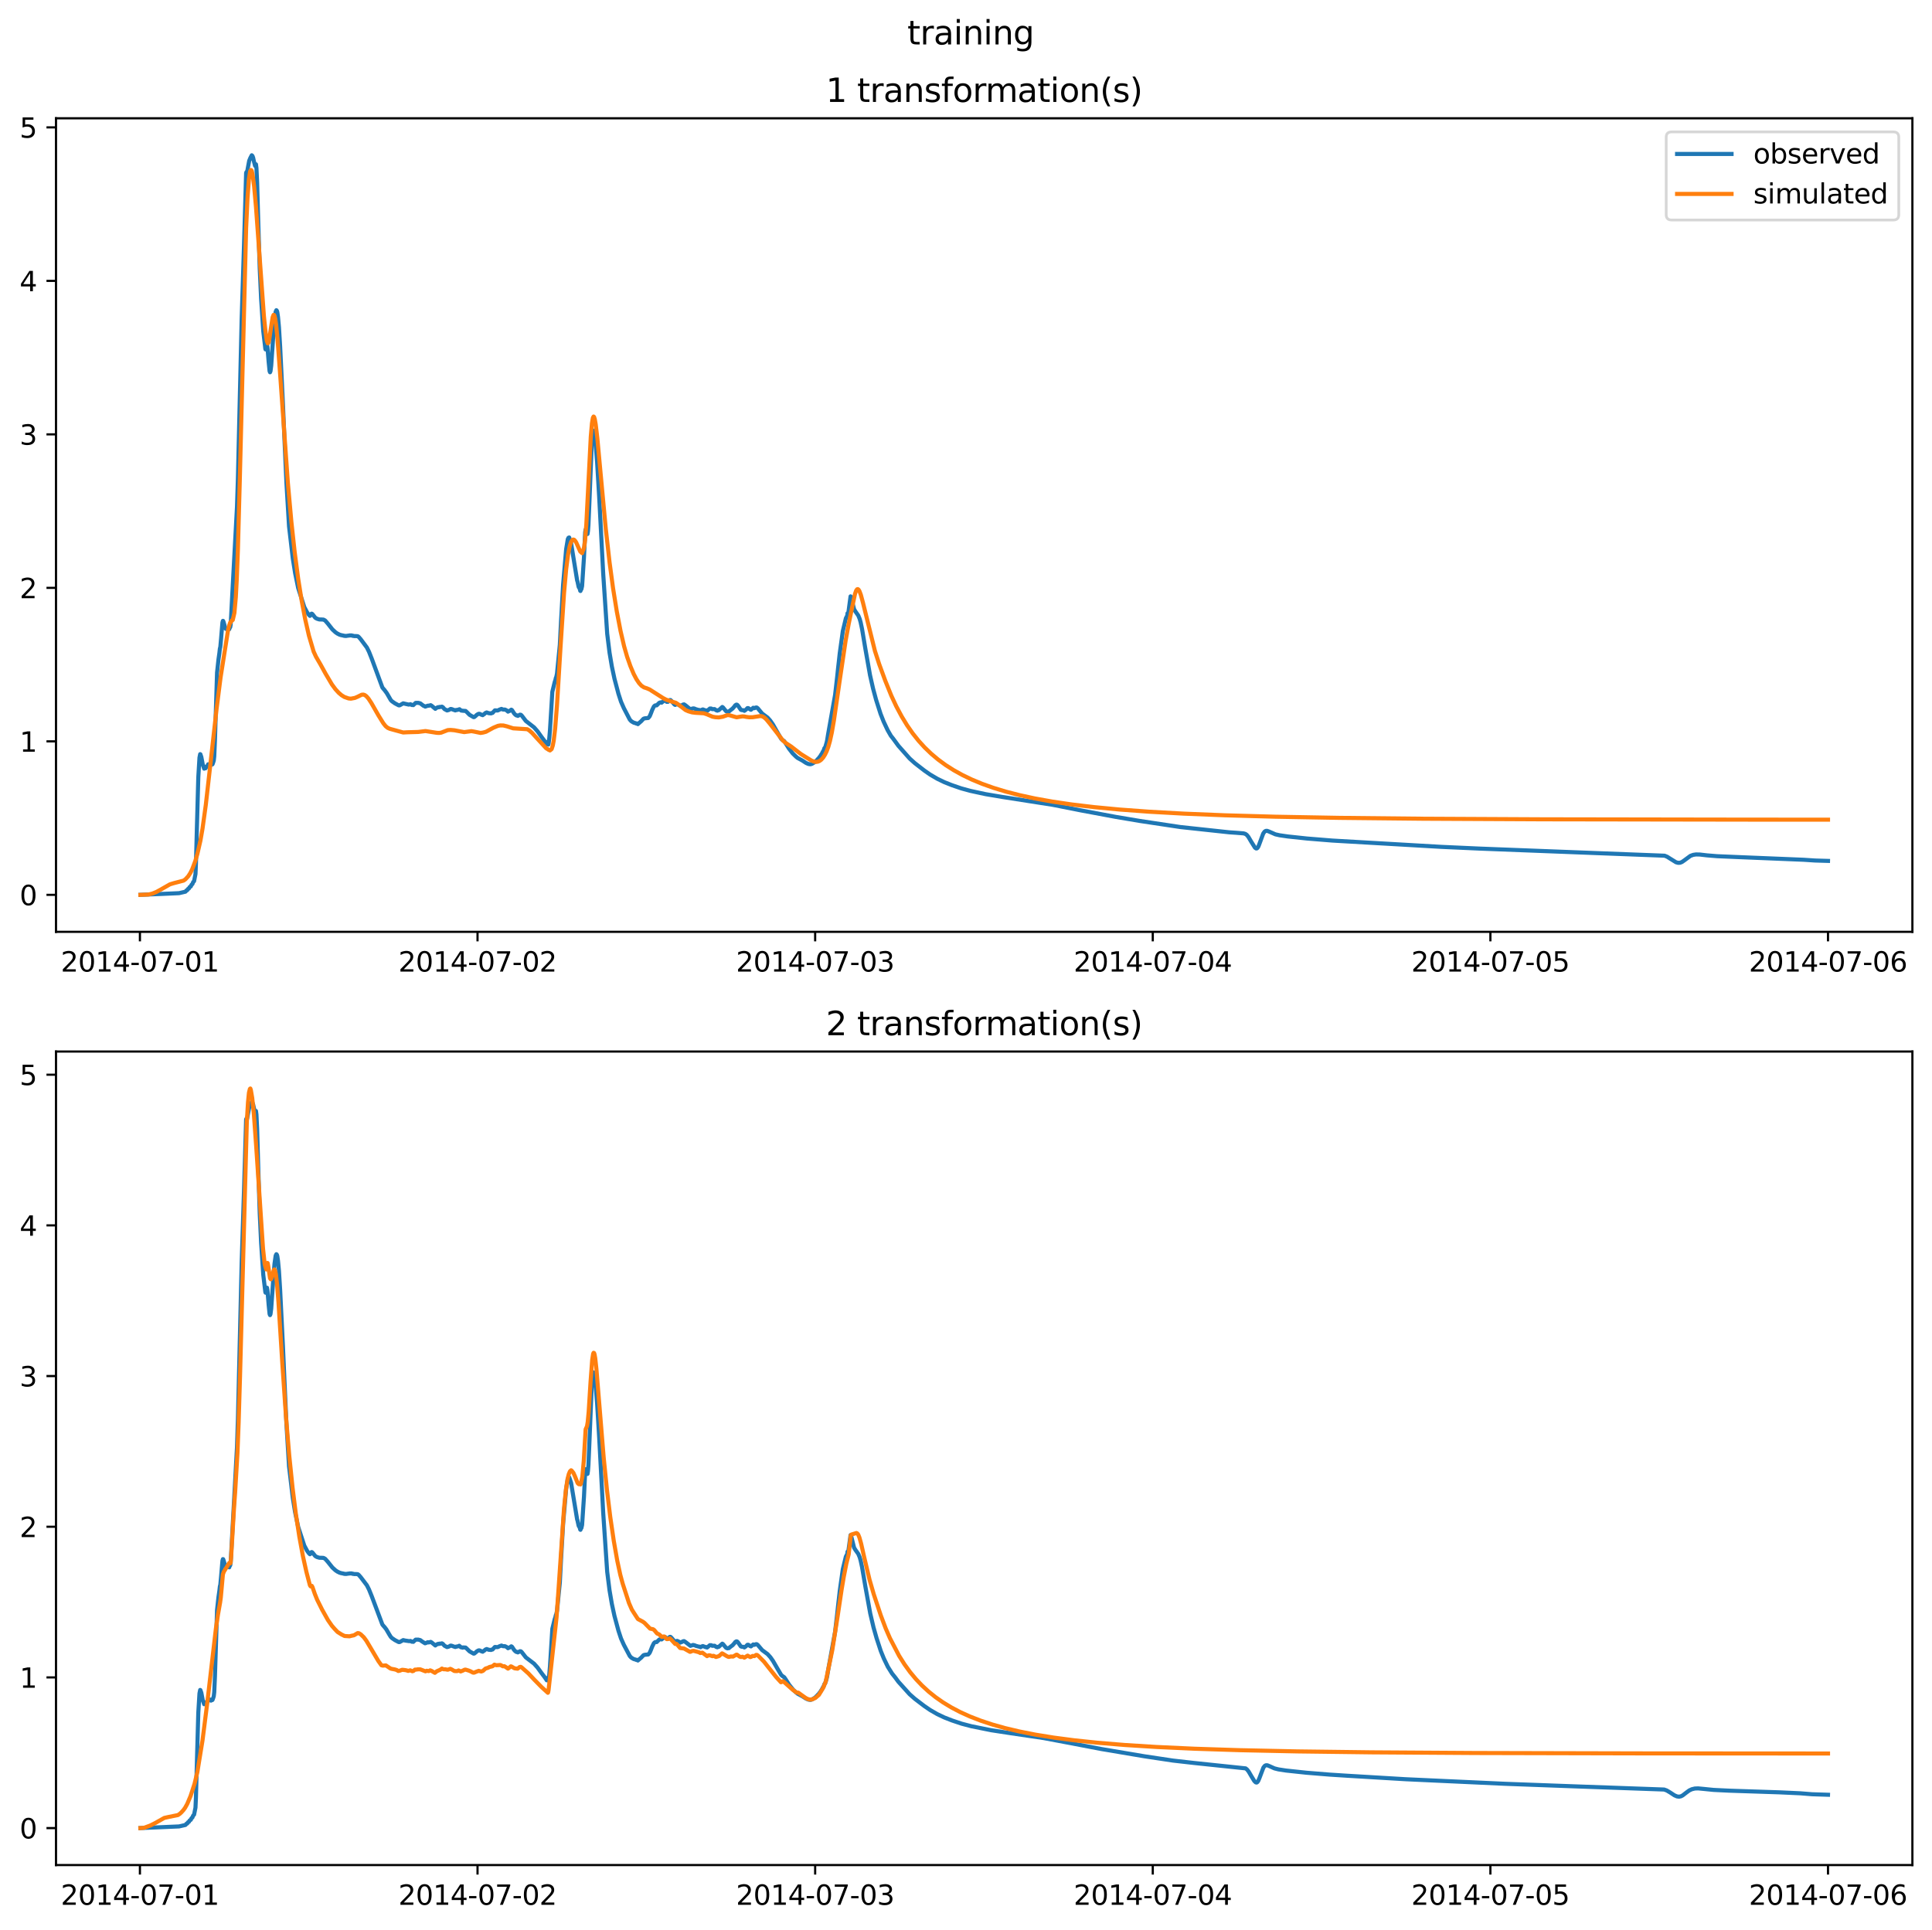 <?xml version="1.0" encoding="utf-8" standalone="no"?>
<!DOCTYPE svg PUBLIC "-//W3C//DTD SVG 1.1//EN"
  "http://www.w3.org/Graphics/SVG/1.1/DTD/svg11.dtd">
<svg xmlns:xlink="http://www.w3.org/1999/xlink" width="709.336pt" height="708.798pt" viewBox="0 0 709.336 708.798" xmlns="http://www.w3.org/2000/svg" version="1.1">
 <defs>
  <style type="text/css">*{stroke-linejoin: round; stroke-linecap: butt}</style>
 </defs>
 <g id="figure_1">
  <g id="patch_1">
   <path d="M 0 708.798 
L 709.336 708.798 
L 709.336 0 
L 0 0 
z
" style="fill: #ffffff"/>
  </g>
  <g id="axes_1">
   <g id="patch_2">
    <path d="M 20.562 342.2 
L 702.136 342.2 
L 702.136 43.44 
L 20.562 43.44 
z
" style="fill: #ffffff"/>
   </g>
   <g id="matplotlib.axis_1">
    <g id="xtick_1">
     <g id="line2d_1">
      <defs>
       <path id="mc1f3f0198f" d="M 0 0 
L 0 3.5 
" style="stroke: #000000; stroke-width: 0.8"/>
      </defs>
      <g>
       <use xlink:href="#mc1f3f0198f" x="51.371" y="342.2" style="stroke: #000000; stroke-width: 0.8"/>
      </g>
     </g>
     <g id="text_1">
      <!-- 2014-07-01 -->
      <g transform="translate(22.313 356.798) scale(0.1 -0.1)">
       <defs>
        <path id="DejaVuSans-32" d="M 1228 531 
L 3431 531 
L 3431 0 
L 469 0 
L 469 531 
Q 828 903 1448 1529 
Q 2069 2156 2228 2338 
Q 2531 2678 2651 2914 
Q 2772 3150 2772 3378 
Q 2772 3750 2511 3984 
Q 2250 4219 1831 4219 
Q 1534 4219 1204 4116 
Q 875 4013 500 3803 
L 500 4441 
Q 881 4594 1212 4672 
Q 1544 4750 1819 4750 
Q 2544 4750 2975 4387 
Q 3406 4025 3406 3419 
Q 3406 3131 3298 2873 
Q 3191 2616 2906 2266 
Q 2828 2175 2409 1742 
Q 1991 1309 1228 531 
z
" transform="scale(0.016)"/>
        <path id="DejaVuSans-30" d="M 2034 4250 
Q 1547 4250 1301 3770 
Q 1056 3291 1056 2328 
Q 1056 1369 1301 889 
Q 1547 409 2034 409 
Q 2525 409 2770 889 
Q 3016 1369 3016 2328 
Q 3016 3291 2770 3770 
Q 2525 4250 2034 4250 
z
M 2034 4750 
Q 2819 4750 3233 4129 
Q 3647 3509 3647 2328 
Q 3647 1150 3233 529 
Q 2819 -91 2034 -91 
Q 1250 -91 836 529 
Q 422 1150 422 2328 
Q 422 3509 836 4129 
Q 1250 4750 2034 4750 
z
" transform="scale(0.016)"/>
        <path id="DejaVuSans-31" d="M 794 531 
L 1825 531 
L 1825 4091 
L 703 3866 
L 703 4441 
L 1819 4666 
L 2450 4666 
L 2450 531 
L 3481 531 
L 3481 0 
L 794 0 
L 794 531 
z
" transform="scale(0.016)"/>
        <path id="DejaVuSans-34" d="M 2419 4116 
L 825 1625 
L 2419 1625 
L 2419 4116 
z
M 2253 4666 
L 3047 4666 
L 3047 1625 
L 3713 1625 
L 3713 1100 
L 3047 1100 
L 3047 0 
L 2419 0 
L 2419 1100 
L 313 1100 
L 313 1709 
L 2253 4666 
z
" transform="scale(0.016)"/>
        <path id="DejaVuSans-2d" d="M 313 2009 
L 1997 2009 
L 1997 1497 
L 313 1497 
L 313 2009 
z
" transform="scale(0.016)"/>
        <path id="DejaVuSans-37" d="M 525 4666 
L 3525 4666 
L 3525 4397 
L 1831 0 
L 1172 0 
L 2766 4134 
L 525 4134 
L 525 4666 
z
" transform="scale(0.016)"/>
       </defs>
       <use xlink:href="#DejaVuSans-32"/>
       <use xlink:href="#DejaVuSans-30" x="63.623"/>
       <use xlink:href="#DejaVuSans-31" x="127.246"/>
       <use xlink:href="#DejaVuSans-34" x="190.869"/>
       <use xlink:href="#DejaVuSans-2d" x="254.492"/>
       <use xlink:href="#DejaVuSans-30" x="290.576"/>
       <use xlink:href="#DejaVuSans-37" x="354.199"/>
       <use xlink:href="#DejaVuSans-2d" x="417.822"/>
       <use xlink:href="#DejaVuSans-30" x="453.906"/>
       <use xlink:href="#DejaVuSans-31" x="517.529"/>
      </g>
     </g>
    </g>
    <g id="xtick_2">
     <g id="line2d_2">
      <g>
       <use xlink:href="#mc1f3f0198f" x="175.328" y="342.2" style="stroke: #000000; stroke-width: 0.8"/>
      </g>
     </g>
     <g id="text_2">
      <!-- 2014-07-02 -->
      <g transform="translate(146.27 356.798) scale(0.1 -0.1)">
       <use xlink:href="#DejaVuSans-32"/>
       <use xlink:href="#DejaVuSans-30" x="63.623"/>
       <use xlink:href="#DejaVuSans-31" x="127.246"/>
       <use xlink:href="#DejaVuSans-34" x="190.869"/>
       <use xlink:href="#DejaVuSans-2d" x="254.492"/>
       <use xlink:href="#DejaVuSans-30" x="290.576"/>
       <use xlink:href="#DejaVuSans-37" x="354.199"/>
       <use xlink:href="#DejaVuSans-2d" x="417.822"/>
       <use xlink:href="#DejaVuSans-30" x="453.906"/>
       <use xlink:href="#DejaVuSans-32" x="517.529"/>
      </g>
     </g>
    </g>
    <g id="xtick_3">
     <g id="line2d_3">
      <g>
       <use xlink:href="#mc1f3f0198f" x="299.285" y="342.2" style="stroke: #000000; stroke-width: 0.8"/>
      </g>
     </g>
     <g id="text_3">
      <!-- 2014-07-03 -->
      <g transform="translate(270.227 356.798) scale(0.1 -0.1)">
       <defs>
        <path id="DejaVuSans-33" d="M 2597 2516 
Q 3050 2419 3304 2112 
Q 3559 1806 3559 1356 
Q 3559 666 3084 287 
Q 2609 -91 1734 -91 
Q 1441 -91 1130 -33 
Q 819 25 488 141 
L 488 750 
Q 750 597 1062 519 
Q 1375 441 1716 441 
Q 2309 441 2620 675 
Q 2931 909 2931 1356 
Q 2931 1769 2642 2001 
Q 2353 2234 1838 2234 
L 1294 2234 
L 1294 2753 
L 1863 2753 
Q 2328 2753 2575 2939 
Q 2822 3125 2822 3475 
Q 2822 3834 2567 4026 
Q 2313 4219 1838 4219 
Q 1578 4219 1281 4162 
Q 984 4106 628 3988 
L 628 4550 
Q 988 4650 1302 4700 
Q 1616 4750 1894 4750 
Q 2613 4750 3031 4423 
Q 3450 4097 3450 3541 
Q 3450 3153 3228 2886 
Q 3006 2619 2597 2516 
z
" transform="scale(0.016)"/>
       </defs>
       <use xlink:href="#DejaVuSans-32"/>
       <use xlink:href="#DejaVuSans-30" x="63.623"/>
       <use xlink:href="#DejaVuSans-31" x="127.246"/>
       <use xlink:href="#DejaVuSans-34" x="190.869"/>
       <use xlink:href="#DejaVuSans-2d" x="254.492"/>
       <use xlink:href="#DejaVuSans-30" x="290.576"/>
       <use xlink:href="#DejaVuSans-37" x="354.199"/>
       <use xlink:href="#DejaVuSans-2d" x="417.822"/>
       <use xlink:href="#DejaVuSans-30" x="453.906"/>
       <use xlink:href="#DejaVuSans-33" x="517.529"/>
      </g>
     </g>
    </g>
    <g id="xtick_4">
     <g id="line2d_4">
      <g>
       <use xlink:href="#mc1f3f0198f" x="423.242" y="342.2" style="stroke: #000000; stroke-width: 0.8"/>
      </g>
     </g>
     <g id="text_4">
      <!-- 2014-07-04 -->
      <g transform="translate(394.184 356.798) scale(0.1 -0.1)">
       <use xlink:href="#DejaVuSans-32"/>
       <use xlink:href="#DejaVuSans-30" x="63.623"/>
       <use xlink:href="#DejaVuSans-31" x="127.246"/>
       <use xlink:href="#DejaVuSans-34" x="190.869"/>
       <use xlink:href="#DejaVuSans-2d" x="254.492"/>
       <use xlink:href="#DejaVuSans-30" x="290.576"/>
       <use xlink:href="#DejaVuSans-37" x="354.199"/>
       <use xlink:href="#DejaVuSans-2d" x="417.822"/>
       <use xlink:href="#DejaVuSans-30" x="453.906"/>
       <use xlink:href="#DejaVuSans-34" x="517.529"/>
      </g>
     </g>
    </g>
    <g id="xtick_5">
     <g id="line2d_5">
      <g>
       <use xlink:href="#mc1f3f0198f" x="547.199" y="342.2" style="stroke: #000000; stroke-width: 0.8"/>
      </g>
     </g>
     <g id="text_5">
      <!-- 2014-07-05 -->
      <g transform="translate(518.141 356.798) scale(0.1 -0.1)">
       <defs>
        <path id="DejaVuSans-35" d="M 691 4666 
L 3169 4666 
L 3169 4134 
L 1269 4134 
L 1269 2991 
Q 1406 3038 1543 3061 
Q 1681 3084 1819 3084 
Q 2600 3084 3056 2656 
Q 3513 2228 3513 1497 
Q 3513 744 3044 326 
Q 2575 -91 1722 -91 
Q 1428 -91 1123 -41 
Q 819 9 494 109 
L 494 744 
Q 775 591 1075 516 
Q 1375 441 1709 441 
Q 2250 441 2565 725 
Q 2881 1009 2881 1497 
Q 2881 1984 2565 2268 
Q 2250 2553 1709 2553 
Q 1456 2553 1204 2497 
Q 953 2441 691 2322 
L 691 4666 
z
" transform="scale(0.016)"/>
       </defs>
       <use xlink:href="#DejaVuSans-32"/>
       <use xlink:href="#DejaVuSans-30" x="63.623"/>
       <use xlink:href="#DejaVuSans-31" x="127.246"/>
       <use xlink:href="#DejaVuSans-34" x="190.869"/>
       <use xlink:href="#DejaVuSans-2d" x="254.492"/>
       <use xlink:href="#DejaVuSans-30" x="290.576"/>
       <use xlink:href="#DejaVuSans-37" x="354.199"/>
       <use xlink:href="#DejaVuSans-2d" x="417.822"/>
       <use xlink:href="#DejaVuSans-30" x="453.906"/>
       <use xlink:href="#DejaVuSans-35" x="517.529"/>
      </g>
     </g>
    </g>
    <g id="xtick_6">
     <g id="line2d_6">
      <g>
       <use xlink:href="#mc1f3f0198f" x="671.156" y="342.2" style="stroke: #000000; stroke-width: 0.8"/>
      </g>
     </g>
     <g id="text_6">
      <!-- 2014-07-06 -->
      <g transform="translate(642.098 356.798) scale(0.1 -0.1)">
       <defs>
        <path id="DejaVuSans-36" d="M 2113 2584 
Q 1688 2584 1439 2293 
Q 1191 2003 1191 1497 
Q 1191 994 1439 701 
Q 1688 409 2113 409 
Q 2538 409 2786 701 
Q 3034 994 3034 1497 
Q 3034 2003 2786 2293 
Q 2538 2584 2113 2584 
z
M 3366 4563 
L 3366 3988 
Q 3128 4100 2886 4159 
Q 2644 4219 2406 4219 
Q 1781 4219 1451 3797 
Q 1122 3375 1075 2522 
Q 1259 2794 1537 2939 
Q 1816 3084 2150 3084 
Q 2853 3084 3261 2657 
Q 3669 2231 3669 1497 
Q 3669 778 3244 343 
Q 2819 -91 2113 -91 
Q 1303 -91 875 529 
Q 447 1150 447 2328 
Q 447 3434 972 4092 
Q 1497 4750 2381 4750 
Q 2619 4750 2861 4703 
Q 3103 4656 3366 4563 
z
" transform="scale(0.016)"/>
       </defs>
       <use xlink:href="#DejaVuSans-32"/>
       <use xlink:href="#DejaVuSans-30" x="63.623"/>
       <use xlink:href="#DejaVuSans-31" x="127.246"/>
       <use xlink:href="#DejaVuSans-34" x="190.869"/>
       <use xlink:href="#DejaVuSans-2d" x="254.492"/>
       <use xlink:href="#DejaVuSans-30" x="290.576"/>
       <use xlink:href="#DejaVuSans-37" x="354.199"/>
       <use xlink:href="#DejaVuSans-2d" x="417.822"/>
       <use xlink:href="#DejaVuSans-30" x="453.906"/>
       <use xlink:href="#DejaVuSans-36" x="517.529"/>
      </g>
     </g>
    </g>
   </g>
   <g id="matplotlib.axis_2">
    <g id="ytick_1">
     <g id="line2d_7">
      <defs>
       <path id="m3130ff4b5e" d="M 0 0 
L -3.5 0 
" style="stroke: #000000; stroke-width: 0.8"/>
      </defs>
      <g>
       <use xlink:href="#m3130ff4b5e" x="20.562" y="328.625" style="stroke: #000000; stroke-width: 0.8"/>
      </g>
     </g>
     <g id="text_7">
      <!-- 0 -->
      <g transform="translate(7.2 332.424) scale(0.1 -0.1)">
       <use xlink:href="#DejaVuSans-30"/>
      </g>
     </g>
    </g>
    <g id="ytick_2">
     <g id="line2d_8">
      <g>
       <use xlink:href="#m3130ff4b5e" x="20.562" y="272.254" style="stroke: #000000; stroke-width: 0.8"/>
      </g>
     </g>
     <g id="text_8">
      <!-- 1 -->
      <g transform="translate(7.2 276.054) scale(0.1 -0.1)">
       <use xlink:href="#DejaVuSans-31"/>
      </g>
     </g>
    </g>
    <g id="ytick_3">
     <g id="line2d_9">
      <g>
       <use xlink:href="#m3130ff4b5e" x="20.562" y="215.884" style="stroke: #000000; stroke-width: 0.8"/>
      </g>
     </g>
     <g id="text_9">
      <!-- 2 -->
      <g transform="translate(7.2 219.683) scale(0.1 -0.1)">
       <use xlink:href="#DejaVuSans-32"/>
      </g>
     </g>
    </g>
    <g id="ytick_4">
     <g id="line2d_10">
      <g>
       <use xlink:href="#m3130ff4b5e" x="20.562" y="159.513" style="stroke: #000000; stroke-width: 0.8"/>
      </g>
     </g>
     <g id="text_10">
      <!-- 3 -->
      <g transform="translate(7.2 163.312) scale(0.1 -0.1)">
       <use xlink:href="#DejaVuSans-33"/>
      </g>
     </g>
    </g>
    <g id="ytick_5">
     <g id="line2d_11">
      <g>
       <use xlink:href="#m3130ff4b5e" x="20.562" y="103.142" style="stroke: #000000; stroke-width: 0.8"/>
      </g>
     </g>
     <g id="text_11">
      <!-- 4 -->
      <g transform="translate(7.2 106.942) scale(0.1 -0.1)">
       <use xlink:href="#DejaVuSans-34"/>
      </g>
     </g>
    </g>
    <g id="ytick_6">
     <g id="line2d_12">
      <g>
       <use xlink:href="#m3130ff4b5e" x="20.562" y="46.772" style="stroke: #000000; stroke-width: 0.8"/>
      </g>
     </g>
     <g id="text_12">
      <!-- 5 -->
      <g transform="translate(7.2 50.571) scale(0.1 -0.1)">
       <use xlink:href="#DejaVuSans-35"/>
      </g>
     </g>
    </g>
   </g>
   <g id="line2d_13">
    <path d="M 51.543 328.617 
L 58.344 328.326 
L 59.807 328.265 
L 65.747 328.004 
L 68.071 327.462 
L 68.157 327.415 
L 68.415 327.025 
L 68.759 326.902 
L 69.018 326.442 
L 69.362 326.294 
L 69.62 325.766 
L 70.051 325.535 
L 70.309 324.926 
L 70.653 324.653 
L 70.911 323.938 
L 71.256 323.601 
L 71.772 320.968 
L 71.944 317.067 
L 72.289 304.14 
L 72.805 285.476 
L 73.236 278.24 
L 73.494 276.948 
L 73.58 276.996 
L 73.924 278.021 
L 74.441 280.774 
L 74.957 282.283 
L 75.129 282.002 
L 75.388 282.142 
L 75.474 282.137 
L 75.56 282.02 
L 75.732 281.49 
L 76.162 281.343 
L 76.248 281.209 
L 76.421 280.675 
L 76.851 280.789 
L 77.023 280.505 
L 77.454 280.943 
L 77.626 280.592 
L 77.97 280.723 
L 78.056 280.599 
L 78.314 279.861 
L 78.487 279.282 
L 78.659 277.778 
L 78.917 271.857 
L 79.692 247.041 
L 80.208 242.217 
L 80.552 239.81 
L 80.725 238.255 
L 80.897 237.549 
L 81.155 234.704 
L 81.672 228.595 
L 81.844 228.002 
L 81.93 228.024 
L 82.102 228.483 
L 82.705 230.65 
L 82.963 230.965 
L 83.221 230.996 
L 83.824 230.912 
L 84.168 231.074 
L 84.254 230.761 
L 84.34 229.422 
L 84.512 230.343 
L 84.684 229.443 
L 84.857 226.35 
L 85.115 221.449 
L 87.009 186.179 
L 87.353 175.595 
L 88.73 117.077 
L 89.591 90.054 
L 90.366 63.46 
L 90.538 63.109 
L 90.71 63.306 
L 91.054 61.364 
L 91.485 59.054 
L 91.915 58.008 
L 92.432 57.02 
L 92.69 57.26 
L 92.948 57.959 
L 93.206 59.162 
L 93.637 60.854 
L 93.723 60.982 
L 93.895 60.513 
L 93.981 60.34 
L 94.153 61.662 
L 94.412 67.097 
L 94.842 82.454 
L 95.358 98.576 
L 95.875 109.749 
L 96.65 121.548 
L 97.424 128.133 
L 97.51 128.329 
L 97.597 128.268 
L 98.027 126.458 
L 98.199 127.413 
L 98.63 132.813 
L 98.974 136.272 
L 99.146 136.715 
L 99.318 136.287 
L 99.576 134.276 
L 100.265 124.234 
L 100.782 117.495 
L 101.212 114.472 
L 101.47 113.919 
L 101.642 114.08 
L 101.815 114.643 
L 102.073 116.437 
L 102.417 120.153 
L 102.848 127.15 
L 103.88 148.354 
L 104.483 162.248 
L 105.172 177.471 
L 106.119 193.307 
L 107.496 205.088 
L 108.357 210.493 
L 109.476 215.931 
L 111.714 222.929 
L 112.747 224.871 
L 113.435 225.844 
L 113.522 225.712 
L 113.78 226.171 
L 113.952 226.058 
L 114.382 225.361 
L 114.555 225.396 
L 114.813 225.657 
L 115.76 226.867 
L 116.362 227.21 
L 117.137 227.457 
L 117.481 227.501 
L 117.826 227.49 
L 118.773 227.543 
L 119.375 227.869 
L 120.322 228.95 
L 122.044 231.14 
L 122.302 231.378 
L 123.163 232.181 
L 123.937 232.716 
L 124.11 232.77 
L 124.54 233.028 
L 124.712 233.054 
L 125.143 233.243 
L 125.315 233.232 
L 125.831 233.385 
L 126.003 233.371 
L 126.434 233.529 
L 126.606 233.486 
L 126.95 233.565 
L 127.897 233.422 
L 128.241 233.407 
L 128.414 233.325 
L 128.93 233.381 
L 129.102 233.335 
L 129.533 233.523 
L 129.705 233.476 
L 130.049 233.6 
L 130.566 233.581 
L 131.34 233.637 
L 131.685 233.885 
L 132.459 234.779 
L 134.698 237.788 
L 135.472 239.333 
L 136.505 241.937 
L 140.379 252.451 
L 140.723 252.898 
L 141.154 253.38 
L 142.014 254.552 
L 142.789 255.885 
L 143.478 257.086 
L 143.908 257.533 
L 144.511 257.952 
L 145.027 258.311 
L 146.405 259.042 
L 146.749 259.025 
L 148.04 258.291 
L 148.643 258.439 
L 150.106 258.763 
L 150.709 258.611 
L 151.053 258.824 
L 151.225 258.91 
L 151.397 258.854 
L 151.742 258.948 
L 152 258.701 
L 152.602 258.128 
L 153.549 258.11 
L 154.324 258.305 
L 154.841 258.708 
L 155.529 259.223 
L 155.701 259.246 
L 156.132 259.496 
L 157.165 259.125 
L 157.423 259.176 
L 158.112 258.961 
L 158.456 259.159 
L 159.833 260.312 
L 160.091 260.067 
L 160.78 259.714 
L 161.124 259.75 
L 161.297 259.621 
L 161.813 259.612 
L 162.244 259.509 
L 162.588 259.706 
L 163.19 260.403 
L 164.137 260.908 
L 164.396 260.836 
L 164.826 260.71 
L 165.429 260.354 
L 165.773 260.387 
L 167.15 260.89 
L 167.322 260.854 
L 167.494 260.72 
L 167.925 260.714 
L 168.7 260.451 
L 169.302 260.939 
L 170.077 261.033 
L 170.938 261.087 
L 171.282 261.388 
L 172.401 262.507 
L 173.864 263.353 
L 174.123 263.334 
L 174.467 263.052 
L 174.725 262.847 
L 174.984 262.562 
L 175.586 262.19 
L 175.93 262.113 
L 176.275 262.215 
L 176.705 262.455 
L 177.222 262.638 
L 177.48 262.421 
L 177.824 262.217 
L 178.169 261.865 
L 178.685 261.637 
L 179.46 261.916 
L 180.321 261.984 
L 180.493 261.852 
L 180.837 261.815 
L 181.095 261.526 
L 181.698 260.869 
L 181.956 260.869 
L 182.473 260.932 
L 182.817 260.897 
L 183.333 260.621 
L 184.108 260.329 
L 184.366 260.445 
L 184.711 260.579 
L 185.399 260.572 
L 186.088 260.922 
L 186.518 261.339 
L 186.691 261.208 
L 187.035 261.113 
L 187.724 260.618 
L 187.982 260.773 
L 188.757 261.98 
L 189.187 262.448 
L 189.617 262.742 
L 189.79 262.693 
L 190.134 262.902 
L 190.306 262.806 
L 190.909 262.453 
L 191.253 262.502 
L 191.597 262.839 
L 193.061 264.759 
L 196.073 267.106 
L 197.365 268.573 
L 198.742 270.514 
L 199.775 271.9 
L 200.464 272.885 
L 200.722 273.328 
L 200.808 273.246 
L 200.894 272.496 
L 200.98 272.585 
L 201.238 273.402 
L 201.324 273.448 
L 201.41 273.15 
L 201.669 271.09 
L 201.927 268.081 
L 202.788 254.064 
L 203.649 250.506 
L 203.907 249.741 
L 204.079 248.959 
L 204.251 248.571 
L 204.509 247.316 
L 205.542 236.813 
L 205.973 228.371 
L 206.748 214.717 
L 207.867 201.659 
L 208.469 197.991 
L 208.727 197.482 
L 208.986 197.379 
L 209.674 199.452 
L 211.912 213.249 
L 211.998 213.404 
L 212.429 215.447 
L 212.601 215.838 
L 212.687 215.562 
L 213.031 216.966 
L 213.118 217.038 
L 213.204 216.811 
L 213.29 215.958 
L 213.462 216.363 
L 213.72 215.205 
L 214.409 204.612 
L 214.839 195.517 
L 215.011 194.46 
L 215.097 194.337 
L 215.27 194.958 
L 215.614 196.131 
L 215.7 196.107 
L 215.872 195.027 
L 216.044 192.77 
L 216.389 184.735 
L 217.335 161.085 
L 217.68 158.452 
L 217.852 158.107 
L 218.024 158.227 
L 218.282 159.276 
L 218.627 162.155 
L 219.229 169.736 
L 220.004 182.699 
L 221.467 210.679 
L 222.931 232.728 
L 223.792 239.684 
L 224.652 244.805 
L 225.599 249.249 
L 227.063 254.779 
L 228.01 257.701 
L 229.043 260.054 
L 231.195 264.201 
L 231.539 264.616 
L 231.883 264.931 
L 232.658 265.381 
L 233.433 265.608 
L 233.605 265.706 
L 233.777 265.682 
L 234.207 265.932 
L 234.38 265.748 
L 235.413 264.86 
L 236.273 263.932 
L 236.79 263.788 
L 237.995 263.675 
L 238.425 263.187 
L 238.598 262.89 
L 238.942 262.077 
L 239.458 260.717 
L 240.061 259.47 
L 240.405 259.135 
L 240.75 258.995 
L 241.094 259.039 
L 242.041 258.099 
L 242.557 257.923 
L 242.902 258.052 
L 243.16 257.826 
L 243.59 257.492 
L 244.021 257.169 
L 244.365 257.234 
L 244.795 257.746 
L 244.968 257.682 
L 245.226 257.742 
L 245.484 257.533 
L 245.914 257.088 
L 246.173 257.087 
L 246.517 257.399 
L 247.636 258.734 
L 247.894 258.865 
L 248.239 258.704 
L 248.583 258.581 
L 248.927 258.715 
L 249.788 259.234 
L 249.96 259.082 
L 250.391 258.998 
L 250.735 258.753 
L 251.165 258.68 
L 251.682 259.02 
L 253.404 260.434 
L 253.576 260.377 
L 254.609 260.128 
L 255.039 260.239 
L 255.469 260.438 
L 256.589 260.749 
L 256.761 260.729 
L 257.191 260.963 
L 257.621 260.683 
L 258.052 260.524 
L 258.741 260.795 
L 259.085 260.941 
L 259.257 260.88 
L 259.601 261.072 
L 259.774 260.938 
L 260.634 260.195 
L 261.151 260.205 
L 261.495 260.427 
L 262.356 260.403 
L 262.959 260.841 
L 263.389 260.982 
L 263.561 260.827 
L 263.905 260.808 
L 265.197 259.627 
L 265.455 259.809 
L 266.574 261.184 
L 267.09 261.387 
L 267.263 261.304 
L 267.607 261.311 
L 267.865 261.068 
L 268.812 260.327 
L 268.984 260.225 
L 269.242 259.881 
L 269.587 259.532 
L 269.931 259.022 
L 270.362 258.763 
L 270.62 258.805 
L 270.964 259.145 
L 271.997 260.661 
L 272.341 260.778 
L 272.944 260.812 
L 273.288 261.044 
L 273.547 260.854 
L 273.891 260.601 
L 274.407 260.052 
L 274.752 260.044 
L 275.354 260.495 
L 275.699 260.653 
L 275.957 260.455 
L 276.559 259.917 
L 276.99 260.075 
L 277.506 259.819 
L 277.851 259.833 
L 278.195 260.091 
L 279.83 262.043 
L 281.81 263.531 
L 282.757 264.581 
L 283.79 266.062 
L 285.34 268.799 
L 286.803 271.312 
L 287.233 271.71 
L 287.922 272.183 
L 288.439 272.942 
L 289.644 274.875 
L 291.021 276.653 
L 292.226 277.837 
L 292.829 278.339 
L 294.55 279.276 
L 295.928 280.176 
L 296.788 280.558 
L 297.477 280.662 
L 297.821 280.598 
L 298.166 280.474 
L 299.371 279.738 
L 299.629 279.396 
L 299.973 279.124 
L 300.232 278.777 
L 300.576 278.491 
L 300.834 278.077 
L 301.179 277.704 
L 301.437 277.204 
L 301.781 276.738 
L 302.039 276.17 
L 302.47 275.467 
L 302.642 274.805 
L 302.986 274.419 
L 303.503 272.678 
L 303.675 271.909 
L 304.019 269.743 
L 306.602 255.222 
L 307.376 248.496 
L 307.721 245.224 
L 307.979 242.956 
L 308.323 239.832 
L 309.442 231.76 
L 310.561 227.059 
L 311.078 226.051 
L 311.164 225.208 
L 311.25 225.39 
L 311.336 225.496 
L 311.508 224.78 
L 312.283 219.003 
L 312.455 219.165 
L 312.8 220.586 
L 313.574 223.721 
L 314.091 224.577 
L 315.124 226.044 
L 315.64 227.303 
L 315.985 228.539 
L 316.501 230.977 
L 317.706 238.173 
L 319.428 247.931 
L 320.547 252.862 
L 321.666 257.012 
L 323.301 262.148 
L 324.42 264.989 
L 325.884 268.111 
L 327.089 270.207 
L 327.864 271.178 
L 328.811 272.467 
L 329.844 273.881 
L 333.976 278.547 
L 335.869 280.247 
L 339.313 282.924 
L 341.465 284.43 
L 344.133 285.996 
L 346.716 287.242 
L 349.47 288.336 
L 352.913 289.519 
L 356.271 290.437 
L 361.866 291.644 
L 367.891 292.657 
L 386.485 295.558 
L 396.987 297.636 
L 409.727 300.009 
L 418.507 301.487 
L 433.399 303.724 
L 438.736 304.3 
L 451.304 305.654 
L 453.801 305.824 
L 456.555 306.043 
L 457.244 306.242 
L 457.76 306.613 
L 458.363 307.351 
L 459.31 308.973 
L 460.773 311.309 
L 461.203 311.589 
L 461.462 311.561 
L 461.72 311.35 
L 462.064 310.773 
L 462.581 309.396 
L 463.786 306.117 
L 464.302 305.394 
L 464.733 305.131 
L 465.249 305.117 
L 465.938 305.376 
L 468.262 306.397 
L 469.812 306.746 
L 472.824 307.181 
L 479.883 307.936 
L 489.18 308.687 
L 529.208 311.001 
L 543.153 311.63 
L 586.107 313.288 
L 611.157 314.246 
L 612.104 314.632 
L 613.309 315.391 
L 615.375 316.664 
L 616.15 316.864 
L 616.838 316.829 
L 617.527 316.562 
L 618.388 315.967 
L 620.626 314.315 
L 621.659 313.939 
L 622.692 313.782 
L 624.069 313.812 
L 626.738 314.122 
L 630.439 314.425 
L 639.219 314.798 
L 662.203 315.736 
L 666.421 316.015 
L 671.156 316.156 
L 671.156 316.156 
" clip-path="url(#pd7ce6ed15f)" style="fill: none; stroke: #1f77b4; stroke-width: 1.5; stroke-linecap: square"/>
   </g>
   <g id="line2d_14">
    <path d="M 51.543 328.62 
L 54.47 328.509 
L 55.933 328.158 
L 57.397 327.564 
L 59.032 326.67 
L 62.389 324.758 
L 63.767 324.34 
L 67.382 323.395 
L 68.071 322.92 
L 69.104 321.811 
L 69.878 320.609 
L 70.567 319.218 
L 71.686 316.249 
L 72.461 313.615 
L 73.58 308.748 
L 74.355 304.299 
L 75.56 295.583 
L 77.454 278.82 
L 79.52 260.298 
L 80.983 248.79 
L 83.824 230.817 
L 84.512 228.602 
L 84.77 228.458 
L 85.029 227.898 
L 85.373 227.759 
L 85.459 227.675 
L 86.062 225.089 
L 86.578 219.338 
L 86.922 212.835 
L 87.353 201.597 
L 88.042 176.306 
L 90.366 83.762 
L 90.882 72.59 
L 91.399 65.753 
L 91.829 62.947 
L 92.087 62.424 
L 92.26 62.488 
L 92.432 62.774 
L 92.776 64.336 
L 93.292 68.326 
L 93.981 75.961 
L 95.186 92.535 
L 96.908 116.23 
L 97.424 121.27 
L 97.941 125.06 
L 98.285 126.075 
L 98.457 126.056 
L 98.63 125.665 
L 98.888 124.532 
L 99.404 120.933 
L 100.093 116.526 
L 100.437 115.641 
L 100.609 115.658 
L 100.782 115.984 
L 101.04 117.036 
L 101.384 119.413 
L 101.901 124.67 
L 102.761 136.177 
L 105.688 177.297 
L 106.979 191.622 
L 108.185 202.694 
L 109.476 212.52 
L 110.767 220.652 
L 112.058 227.444 
L 113.435 233.479 
L 115.157 239.303 
L 116.018 241.171 
L 117.653 243.981 
L 119.547 247.424 
L 121.871 251.356 
L 123.163 253.113 
L 124.368 254.428 
L 125.401 255.307 
L 126.434 255.951 
L 127.983 256.493 
L 128.844 256.577 
L 130.307 256.296 
L 131.34 255.851 
L 132.804 255.127 
L 133.406 255.08 
L 133.923 255.245 
L 134.525 255.682 
L 135.3 256.573 
L 136.333 258.147 
L 138.916 262.671 
L 140.723 265.59 
L 141.584 266.671 
L 142.359 267.302 
L 143.134 267.649 
L 148.04 268.994 
L 149.59 268.912 
L 151.742 268.852 
L 153.549 268.801 
L 156.218 268.469 
L 160.35 269.117 
L 161.211 269.153 
L 161.985 269.055 
L 162.846 268.721 
L 164.396 268.123 
L 165.429 268.06 
L 166.806 268.179 
L 170.421 268.861 
L 171.454 268.72 
L 173.09 268.502 
L 174.037 268.668 
L 176.447 269.163 
L 177.394 269.015 
L 178.427 268.733 
L 180.321 267.696 
L 181.181 267.234 
L 182.817 266.559 
L 183.678 266.404 
L 184.797 266.422 
L 186.088 266.732 
L 188.412 267.473 
L 193.577 267.792 
L 194.352 268.265 
L 195.385 269.188 
L 197.192 271.172 
L 200.464 274.725 
L 200.808 274.969 
L 200.98 275.042 
L 201.41 275.361 
L 201.583 275.416 
L 201.927 275.596 
L 202.53 275.097 
L 202.96 273.778 
L 203.304 271.949 
L 203.821 267.618 
L 204.509 258.877 
L 205.801 237.579 
L 207.092 217.734 
L 207.867 209.06 
L 208.555 203.694 
L 209.158 200.627 
L 209.674 199.032 
L 210.105 198.338 
L 210.449 198.143 
L 210.793 198.219 
L 211.224 198.688 
L 211.568 199.232 
L 213.031 202.533 
L 213.204 202.704 
L 213.29 202.677 
L 213.634 203.084 
L 213.72 203.133 
L 213.978 202.277 
L 214.237 201.806 
L 214.495 200.76 
L 214.839 198.151 
L 215.27 192.477 
L 215.872 180.697 
L 216.905 160.399 
L 217.335 155.449 
L 217.68 153.428 
L 217.938 152.969 
L 218.11 153.107 
L 218.368 153.894 
L 218.713 155.833 
L 219.315 160.934 
L 220.434 173.047 
L 222.414 194.221 
L 223.792 206.447 
L 225.083 216.023 
L 226.46 224.572 
L 227.837 231.728 
L 229.129 237.291 
L 230.248 241.195 
L 231.453 244.63 
L 232.658 247.5 
L 233.691 249.463 
L 234.638 250.875 
L 235.499 251.812 
L 236.446 252.434 
L 237.478 252.767 
L 238.511 253.202 
L 239.2 253.642 
L 243.418 256.334 
L 244.537 256.926 
L 245.914 257.415 
L 248.153 258.09 
L 249.358 258.937 
L 251.682 260.752 
L 252.715 261.206 
L 254.092 261.614 
L 255.383 261.77 
L 258.396 261.94 
L 259.515 262.309 
L 261.581 263.187 
L 262.614 263.381 
L 263.905 263.458 
L 265.369 263.209 
L 267.176 262.585 
L 267.951 262.701 
L 270.448 263.424 
L 271.308 263.272 
L 272.6 263.071 
L 273.202 263.11 
L 273.977 263.266 
L 275.01 263.404 
L 276.301 263.391 
L 279.228 262.952 
L 279.917 263.09 
L 280.605 263.485 
L 281.38 264.199 
L 282.585 265.664 
L 287.492 271.993 
L 288.439 272.819 
L 290.505 274.172 
L 292.312 275.575 
L 294.12 276.954 
L 297.907 279.302 
L 298.854 279.689 
L 299.629 279.807 
L 300.318 279.708 
L 300.92 279.443 
L 301.523 278.991 
L 302.212 278.225 
L 302.9 277.136 
L 303.503 275.9 
L 304.105 274.297 
L 304.708 272.186 
L 305.397 269.044 
L 306.171 264.584 
L 308.237 250.331 
L 310.475 235.248 
L 311.594 229.154 
L 312.972 222.524 
L 313.919 218.083 
L 314.349 216.867 
L 314.693 216.402 
L 314.952 216.345 
L 315.21 216.527 
L 315.554 217.087 
L 316.071 218.479 
L 316.845 221.358 
L 321.235 239.073 
L 322.785 243.864 
L 325.023 249.979 
L 327.261 255.505 
L 329.069 259.384 
L 331.049 263.094 
L 333.029 266.349 
L 335.095 269.321 
L 337.247 272.024 
L 339.485 274.483 
L 341.895 276.8 
L 344.477 278.967 
L 347.232 280.983 
L 350.159 282.849 
L 353.344 284.616 
L 356.787 286.272 
L 360.575 287.843 
L 364.706 289.315 
L 369.269 290.702 
L 374.348 292.009 
L 380.029 293.237 
L 386.399 294.38 
L 393.544 295.433 
L 401.721 296.408 
L 411.104 297.296 
L 421.95 298.094 
L 434.69 298.801 
L 449.841 299.412 
L 468.348 299.929 
L 491.676 300.348 
L 522.493 300.666 
L 566.825 300.883 
L 642.49 301.002 
L 671.156 301.017 
L 671.156 301.017 
" clip-path="url(#pd7ce6ed15f)" style="fill: none; stroke: #ff7f0e; stroke-width: 1.5; stroke-linecap: square"/>
   </g>
   <g id="patch_3">
    <path d="M 20.562 342.2 
L 20.562 43.44 
" style="fill: none; stroke: #000000; stroke-width: 0.8; stroke-linejoin: miter; stroke-linecap: square"/>
   </g>
   <g id="patch_4">
    <path d="M 702.136 342.2 
L 702.136 43.44 
" style="fill: none; stroke: #000000; stroke-width: 0.8; stroke-linejoin: miter; stroke-linecap: square"/>
   </g>
   <g id="patch_5">
    <path d="M 20.562 342.2 
L 702.136 342.2 
" style="fill: none; stroke: #000000; stroke-width: 0.8; stroke-linejoin: miter; stroke-linecap: square"/>
   </g>
   <g id="patch_6">
    <path d="M 20.562 43.44 
L 702.136 43.44 
" style="fill: none; stroke: #000000; stroke-width: 0.8; stroke-linejoin: miter; stroke-linecap: square"/>
   </g>
   <g id="text_13">
    <!-- 1 transformation(s) -->
    <g transform="translate(303.235 37.44) scale(0.12 -0.12)">
     <defs>
      <path id="DejaVuSans-20" transform="scale(0.016)"/>
      <path id="DejaVuSans-74" d="M 1172 4494 
L 1172 3500 
L 2356 3500 
L 2356 3053 
L 1172 3053 
L 1172 1153 
Q 1172 725 1289 603 
Q 1406 481 1766 481 
L 2356 481 
L 2356 0 
L 1766 0 
Q 1100 0 847 248 
Q 594 497 594 1153 
L 594 3053 
L 172 3053 
L 172 3500 
L 594 3500 
L 594 4494 
L 1172 4494 
z
" transform="scale(0.016)"/>
      <path id="DejaVuSans-72" d="M 2631 2963 
Q 2534 3019 2420 3045 
Q 2306 3072 2169 3072 
Q 1681 3072 1420 2755 
Q 1159 2438 1159 1844 
L 1159 0 
L 581 0 
L 581 3500 
L 1159 3500 
L 1159 2956 
Q 1341 3275 1631 3429 
Q 1922 3584 2338 3584 
Q 2397 3584 2469 3576 
Q 2541 3569 2628 3553 
L 2631 2963 
z
" transform="scale(0.016)"/>
      <path id="DejaVuSans-61" d="M 2194 1759 
Q 1497 1759 1228 1600 
Q 959 1441 959 1056 
Q 959 750 1161 570 
Q 1363 391 1709 391 
Q 2188 391 2477 730 
Q 2766 1069 2766 1631 
L 2766 1759 
L 2194 1759 
z
M 3341 1997 
L 3341 0 
L 2766 0 
L 2766 531 
Q 2569 213 2275 61 
Q 1981 -91 1556 -91 
Q 1019 -91 701 211 
Q 384 513 384 1019 
Q 384 1609 779 1909 
Q 1175 2209 1959 2209 
L 2766 2209 
L 2766 2266 
Q 2766 2663 2505 2880 
Q 2244 3097 1772 3097 
Q 1472 3097 1187 3025 
Q 903 2953 641 2809 
L 641 3341 
Q 956 3463 1253 3523 
Q 1550 3584 1831 3584 
Q 2591 3584 2966 3190 
Q 3341 2797 3341 1997 
z
" transform="scale(0.016)"/>
      <path id="DejaVuSans-6e" d="M 3513 2113 
L 3513 0 
L 2938 0 
L 2938 2094 
Q 2938 2591 2744 2837 
Q 2550 3084 2163 3084 
Q 1697 3084 1428 2787 
Q 1159 2491 1159 1978 
L 1159 0 
L 581 0 
L 581 3500 
L 1159 3500 
L 1159 2956 
Q 1366 3272 1645 3428 
Q 1925 3584 2291 3584 
Q 2894 3584 3203 3211 
Q 3513 2838 3513 2113 
z
" transform="scale(0.016)"/>
      <path id="DejaVuSans-73" d="M 2834 3397 
L 2834 2853 
Q 2591 2978 2328 3040 
Q 2066 3103 1784 3103 
Q 1356 3103 1142 2972 
Q 928 2841 928 2578 
Q 928 2378 1081 2264 
Q 1234 2150 1697 2047 
L 1894 2003 
Q 2506 1872 2764 1633 
Q 3022 1394 3022 966 
Q 3022 478 2636 193 
Q 2250 -91 1575 -91 
Q 1294 -91 989 -36 
Q 684 19 347 128 
L 347 722 
Q 666 556 975 473 
Q 1284 391 1588 391 
Q 1994 391 2212 530 
Q 2431 669 2431 922 
Q 2431 1156 2273 1281 
Q 2116 1406 1581 1522 
L 1381 1569 
Q 847 1681 609 1914 
Q 372 2147 372 2553 
Q 372 3047 722 3315 
Q 1072 3584 1716 3584 
Q 2034 3584 2315 3537 
Q 2597 3491 2834 3397 
z
" transform="scale(0.016)"/>
      <path id="DejaVuSans-66" d="M 2375 4863 
L 2375 4384 
L 1825 4384 
Q 1516 4384 1395 4259 
Q 1275 4134 1275 3809 
L 1275 3500 
L 2222 3500 
L 2222 3053 
L 1275 3053 
L 1275 0 
L 697 0 
L 697 3053 
L 147 3053 
L 147 3500 
L 697 3500 
L 697 3744 
Q 697 4328 969 4595 
Q 1241 4863 1831 4863 
L 2375 4863 
z
" transform="scale(0.016)"/>
      <path id="DejaVuSans-6f" d="M 1959 3097 
Q 1497 3097 1228 2736 
Q 959 2375 959 1747 
Q 959 1119 1226 758 
Q 1494 397 1959 397 
Q 2419 397 2687 759 
Q 2956 1122 2956 1747 
Q 2956 2369 2687 2733 
Q 2419 3097 1959 3097 
z
M 1959 3584 
Q 2709 3584 3137 3096 
Q 3566 2609 3566 1747 
Q 3566 888 3137 398 
Q 2709 -91 1959 -91 
Q 1206 -91 779 398 
Q 353 888 353 1747 
Q 353 2609 779 3096 
Q 1206 3584 1959 3584 
z
" transform="scale(0.016)"/>
      <path id="DejaVuSans-6d" d="M 3328 2828 
Q 3544 3216 3844 3400 
Q 4144 3584 4550 3584 
Q 5097 3584 5394 3201 
Q 5691 2819 5691 2113 
L 5691 0 
L 5113 0 
L 5113 2094 
Q 5113 2597 4934 2840 
Q 4756 3084 4391 3084 
Q 3944 3084 3684 2787 
Q 3425 2491 3425 1978 
L 3425 0 
L 2847 0 
L 2847 2094 
Q 2847 2600 2669 2842 
Q 2491 3084 2119 3084 
Q 1678 3084 1418 2786 
Q 1159 2488 1159 1978 
L 1159 0 
L 581 0 
L 581 3500 
L 1159 3500 
L 1159 2956 
Q 1356 3278 1631 3431 
Q 1906 3584 2284 3584 
Q 2666 3584 2933 3390 
Q 3200 3197 3328 2828 
z
" transform="scale(0.016)"/>
      <path id="DejaVuSans-69" d="M 603 3500 
L 1178 3500 
L 1178 0 
L 603 0 
L 603 3500 
z
M 603 4863 
L 1178 4863 
L 1178 4134 
L 603 4134 
L 603 4863 
z
" transform="scale(0.016)"/>
      <path id="DejaVuSans-28" d="M 1984 4856 
Q 1566 4138 1362 3434 
Q 1159 2731 1159 2009 
Q 1159 1288 1364 580 
Q 1569 -128 1984 -844 
L 1484 -844 
Q 1016 -109 783 600 
Q 550 1309 550 2009 
Q 550 2706 781 3412 
Q 1013 4119 1484 4856 
L 1984 4856 
z
" transform="scale(0.016)"/>
      <path id="DejaVuSans-29" d="M 513 4856 
L 1013 4856 
Q 1481 4119 1714 3412 
Q 1947 2706 1947 2009 
Q 1947 1309 1714 600 
Q 1481 -109 1013 -844 
L 513 -844 
Q 928 -128 1133 580 
Q 1338 1288 1338 2009 
Q 1338 2731 1133 3434 
Q 928 4138 513 4856 
z
" transform="scale(0.016)"/>
     </defs>
     <use xlink:href="#DejaVuSans-31"/>
     <use xlink:href="#DejaVuSans-20" x="63.623"/>
     <use xlink:href="#DejaVuSans-74" x="95.41"/>
     <use xlink:href="#DejaVuSans-72" x="134.619"/>
     <use xlink:href="#DejaVuSans-61" x="175.732"/>
     <use xlink:href="#DejaVuSans-6e" x="237.012"/>
     <use xlink:href="#DejaVuSans-73" x="300.391"/>
     <use xlink:href="#DejaVuSans-66" x="352.49"/>
     <use xlink:href="#DejaVuSans-6f" x="387.695"/>
     <use xlink:href="#DejaVuSans-72" x="448.877"/>
     <use xlink:href="#DejaVuSans-6d" x="488.24"/>
     <use xlink:href="#DejaVuSans-61" x="585.652"/>
     <use xlink:href="#DejaVuSans-74" x="646.932"/>
     <use xlink:href="#DejaVuSans-69" x="686.141"/>
     <use xlink:href="#DejaVuSans-6f" x="713.924"/>
     <use xlink:href="#DejaVuSans-6e" x="775.105"/>
     <use xlink:href="#DejaVuSans-28" x="838.484"/>
     <use xlink:href="#DejaVuSans-73" x="877.498"/>
     <use xlink:href="#DejaVuSans-29" x="929.598"/>
    </g>
   </g>
   <g id="legend_1">
    <g id="patch_7">
     <path d="M 613.742 80.796 
L 695.136 80.796 
Q 697.136 80.796 697.136 78.796 
L 697.136 50.44 
Q 697.136 48.44 695.136 48.44 
L 613.742 48.44 
Q 611.742 48.44 611.742 50.44 
L 611.742 78.796 
Q 611.742 80.796 613.742 80.796 
z
" style="fill: #ffffff; opacity: 0.8; stroke: #cccccc; stroke-linejoin: miter"/>
    </g>
    <g id="line2d_15">
     <path d="M 615.742 56.538 
L 625.742 56.538 
L 635.742 56.538 
" style="fill: none; stroke: #1f77b4; stroke-width: 1.5; stroke-linecap: square"/>
    </g>
    <g id="text_14">
     <!-- observed -->
     <g transform="translate(643.742 60.038) scale(0.1 -0.1)">
      <defs>
       <path id="DejaVuSans-62" d="M 3116 1747 
Q 3116 2381 2855 2742 
Q 2594 3103 2138 3103 
Q 1681 3103 1420 2742 
Q 1159 2381 1159 1747 
Q 1159 1113 1420 752 
Q 1681 391 2138 391 
Q 2594 391 2855 752 
Q 3116 1113 3116 1747 
z
M 1159 2969 
Q 1341 3281 1617 3432 
Q 1894 3584 2278 3584 
Q 2916 3584 3314 3078 
Q 3713 2572 3713 1747 
Q 3713 922 3314 415 
Q 2916 -91 2278 -91 
Q 1894 -91 1617 61 
Q 1341 213 1159 525 
L 1159 0 
L 581 0 
L 581 4863 
L 1159 4863 
L 1159 2969 
z
" transform="scale(0.016)"/>
       <path id="DejaVuSans-65" d="M 3597 1894 
L 3597 1613 
L 953 1613 
Q 991 1019 1311 708 
Q 1631 397 2203 397 
Q 2534 397 2845 478 
Q 3156 559 3463 722 
L 3463 178 
Q 3153 47 2828 -22 
Q 2503 -91 2169 -91 
Q 1331 -91 842 396 
Q 353 884 353 1716 
Q 353 2575 817 3079 
Q 1281 3584 2069 3584 
Q 2775 3584 3186 3129 
Q 3597 2675 3597 1894 
z
M 3022 2063 
Q 3016 2534 2758 2815 
Q 2500 3097 2075 3097 
Q 1594 3097 1305 2825 
Q 1016 2553 972 2059 
L 3022 2063 
z
" transform="scale(0.016)"/>
       <path id="DejaVuSans-76" d="M 191 3500 
L 800 3500 
L 1894 563 
L 2988 3500 
L 3597 3500 
L 2284 0 
L 1503 0 
L 191 3500 
z
" transform="scale(0.016)"/>
       <path id="DejaVuSans-64" d="M 2906 2969 
L 2906 4863 
L 3481 4863 
L 3481 0 
L 2906 0 
L 2906 525 
Q 2725 213 2448 61 
Q 2172 -91 1784 -91 
Q 1150 -91 751 415 
Q 353 922 353 1747 
Q 353 2572 751 3078 
Q 1150 3584 1784 3584 
Q 2172 3584 2448 3432 
Q 2725 3281 2906 2969 
z
M 947 1747 
Q 947 1113 1208 752 
Q 1469 391 1925 391 
Q 2381 391 2643 752 
Q 2906 1113 2906 1747 
Q 2906 2381 2643 2742 
Q 2381 3103 1925 3103 
Q 1469 3103 1208 2742 
Q 947 2381 947 1747 
z
" transform="scale(0.016)"/>
      </defs>
      <use xlink:href="#DejaVuSans-6f"/>
      <use xlink:href="#DejaVuSans-62" x="61.182"/>
      <use xlink:href="#DejaVuSans-73" x="124.658"/>
      <use xlink:href="#DejaVuSans-65" x="176.758"/>
      <use xlink:href="#DejaVuSans-72" x="238.281"/>
      <use xlink:href="#DejaVuSans-76" x="279.395"/>
      <use xlink:href="#DejaVuSans-65" x="338.574"/>
      <use xlink:href="#DejaVuSans-64" x="400.098"/>
     </g>
    </g>
    <g id="line2d_16">
     <path d="M 615.742 71.217 
L 625.742 71.217 
L 635.742 71.217 
" style="fill: none; stroke: #ff7f0e; stroke-width: 1.5; stroke-linecap: square"/>
    </g>
    <g id="text_15">
     <!-- simulated -->
     <g transform="translate(643.742 74.717) scale(0.1 -0.1)">
      <defs>
       <path id="DejaVuSans-75" d="M 544 1381 
L 544 3500 
L 1119 3500 
L 1119 1403 
Q 1119 906 1312 657 
Q 1506 409 1894 409 
Q 2359 409 2629 706 
Q 2900 1003 2900 1516 
L 2900 3500 
L 3475 3500 
L 3475 0 
L 2900 0 
L 2900 538 
Q 2691 219 2414 64 
Q 2138 -91 1772 -91 
Q 1169 -91 856 284 
Q 544 659 544 1381 
z
M 1991 3584 
L 1991 3584 
z
" transform="scale(0.016)"/>
       <path id="DejaVuSans-6c" d="M 603 4863 
L 1178 4863 
L 1178 0 
L 603 0 
L 603 4863 
z
" transform="scale(0.016)"/>
      </defs>
      <use xlink:href="#DejaVuSans-73"/>
      <use xlink:href="#DejaVuSans-69" x="52.1"/>
      <use xlink:href="#DejaVuSans-6d" x="79.883"/>
      <use xlink:href="#DejaVuSans-75" x="177.295"/>
      <use xlink:href="#DejaVuSans-6c" x="240.674"/>
      <use xlink:href="#DejaVuSans-61" x="268.457"/>
      <use xlink:href="#DejaVuSans-74" x="329.736"/>
      <use xlink:href="#DejaVuSans-65" x="368.945"/>
      <use xlink:href="#DejaVuSans-64" x="430.469"/>
     </g>
    </g>
   </g>
  </g>
  <g id="axes_2">
   <g id="patch_8">
    <path d="M 20.562 684.92 
L 702.136 684.92 
L 702.136 386.16 
L 20.562 386.16 
z
" style="fill: #ffffff"/>
   </g>
   <g id="matplotlib.axis_3">
    <g id="xtick_7">
     <g id="line2d_17">
      <g>
       <use xlink:href="#mc1f3f0198f" x="51.371" y="684.92" style="stroke: #000000; stroke-width: 0.8"/>
      </g>
     </g>
     <g id="text_16">
      <!-- 2014-07-01 -->
      <g transform="translate(22.313 699.518) scale(0.1 -0.1)">
       <use xlink:href="#DejaVuSans-32"/>
       <use xlink:href="#DejaVuSans-30" x="63.623"/>
       <use xlink:href="#DejaVuSans-31" x="127.246"/>
       <use xlink:href="#DejaVuSans-34" x="190.869"/>
       <use xlink:href="#DejaVuSans-2d" x="254.492"/>
       <use xlink:href="#DejaVuSans-30" x="290.576"/>
       <use xlink:href="#DejaVuSans-37" x="354.199"/>
       <use xlink:href="#DejaVuSans-2d" x="417.822"/>
       <use xlink:href="#DejaVuSans-30" x="453.906"/>
       <use xlink:href="#DejaVuSans-31" x="517.529"/>
      </g>
     </g>
    </g>
    <g id="xtick_8">
     <g id="line2d_18">
      <g>
       <use xlink:href="#mc1f3f0198f" x="175.328" y="684.92" style="stroke: #000000; stroke-width: 0.8"/>
      </g>
     </g>
     <g id="text_17">
      <!-- 2014-07-02 -->
      <g transform="translate(146.27 699.518) scale(0.1 -0.1)">
       <use xlink:href="#DejaVuSans-32"/>
       <use xlink:href="#DejaVuSans-30" x="63.623"/>
       <use xlink:href="#DejaVuSans-31" x="127.246"/>
       <use xlink:href="#DejaVuSans-34" x="190.869"/>
       <use xlink:href="#DejaVuSans-2d" x="254.492"/>
       <use xlink:href="#DejaVuSans-30" x="290.576"/>
       <use xlink:href="#DejaVuSans-37" x="354.199"/>
       <use xlink:href="#DejaVuSans-2d" x="417.822"/>
       <use xlink:href="#DejaVuSans-30" x="453.906"/>
       <use xlink:href="#DejaVuSans-32" x="517.529"/>
      </g>
     </g>
    </g>
    <g id="xtick_9">
     <g id="line2d_19">
      <g>
       <use xlink:href="#mc1f3f0198f" x="299.285" y="684.92" style="stroke: #000000; stroke-width: 0.8"/>
      </g>
     </g>
     <g id="text_18">
      <!-- 2014-07-03 -->
      <g transform="translate(270.227 699.518) scale(0.1 -0.1)">
       <use xlink:href="#DejaVuSans-32"/>
       <use xlink:href="#DejaVuSans-30" x="63.623"/>
       <use xlink:href="#DejaVuSans-31" x="127.246"/>
       <use xlink:href="#DejaVuSans-34" x="190.869"/>
       <use xlink:href="#DejaVuSans-2d" x="254.492"/>
       <use xlink:href="#DejaVuSans-30" x="290.576"/>
       <use xlink:href="#DejaVuSans-37" x="354.199"/>
       <use xlink:href="#DejaVuSans-2d" x="417.822"/>
       <use xlink:href="#DejaVuSans-30" x="453.906"/>
       <use xlink:href="#DejaVuSans-33" x="517.529"/>
      </g>
     </g>
    </g>
    <g id="xtick_10">
     <g id="line2d_20">
      <g>
       <use xlink:href="#mc1f3f0198f" x="423.242" y="684.92" style="stroke: #000000; stroke-width: 0.8"/>
      </g>
     </g>
     <g id="text_19">
      <!-- 2014-07-04 -->
      <g transform="translate(394.184 699.518) scale(0.1 -0.1)">
       <use xlink:href="#DejaVuSans-32"/>
       <use xlink:href="#DejaVuSans-30" x="63.623"/>
       <use xlink:href="#DejaVuSans-31" x="127.246"/>
       <use xlink:href="#DejaVuSans-34" x="190.869"/>
       <use xlink:href="#DejaVuSans-2d" x="254.492"/>
       <use xlink:href="#DejaVuSans-30" x="290.576"/>
       <use xlink:href="#DejaVuSans-37" x="354.199"/>
       <use xlink:href="#DejaVuSans-2d" x="417.822"/>
       <use xlink:href="#DejaVuSans-30" x="453.906"/>
       <use xlink:href="#DejaVuSans-34" x="517.529"/>
      </g>
     </g>
    </g>
    <g id="xtick_11">
     <g id="line2d_21">
      <g>
       <use xlink:href="#mc1f3f0198f" x="547.199" y="684.92" style="stroke: #000000; stroke-width: 0.8"/>
      </g>
     </g>
     <g id="text_20">
      <!-- 2014-07-05 -->
      <g transform="translate(518.141 699.518) scale(0.1 -0.1)">
       <use xlink:href="#DejaVuSans-32"/>
       <use xlink:href="#DejaVuSans-30" x="63.623"/>
       <use xlink:href="#DejaVuSans-31" x="127.246"/>
       <use xlink:href="#DejaVuSans-34" x="190.869"/>
       <use xlink:href="#DejaVuSans-2d" x="254.492"/>
       <use xlink:href="#DejaVuSans-30" x="290.576"/>
       <use xlink:href="#DejaVuSans-37" x="354.199"/>
       <use xlink:href="#DejaVuSans-2d" x="417.822"/>
       <use xlink:href="#DejaVuSans-30" x="453.906"/>
       <use xlink:href="#DejaVuSans-35" x="517.529"/>
      </g>
     </g>
    </g>
    <g id="xtick_12">
     <g id="line2d_22">
      <g>
       <use xlink:href="#mc1f3f0198f" x="671.156" y="684.92" style="stroke: #000000; stroke-width: 0.8"/>
      </g>
     </g>
     <g id="text_21">
      <!-- 2014-07-06 -->
      <g transform="translate(642.098 699.518) scale(0.1 -0.1)">
       <use xlink:href="#DejaVuSans-32"/>
       <use xlink:href="#DejaVuSans-30" x="63.623"/>
       <use xlink:href="#DejaVuSans-31" x="127.246"/>
       <use xlink:href="#DejaVuSans-34" x="190.869"/>
       <use xlink:href="#DejaVuSans-2d" x="254.492"/>
       <use xlink:href="#DejaVuSans-30" x="290.576"/>
       <use xlink:href="#DejaVuSans-37" x="354.199"/>
       <use xlink:href="#DejaVuSans-2d" x="417.822"/>
       <use xlink:href="#DejaVuSans-30" x="453.906"/>
       <use xlink:href="#DejaVuSans-36" x="517.529"/>
      </g>
     </g>
    </g>
   </g>
   <g id="matplotlib.axis_4">
    <g id="ytick_7">
     <g id="line2d_23">
      <g>
       <use xlink:href="#m3130ff4b5e" x="20.562" y="671.341" style="stroke: #000000; stroke-width: 0.8"/>
      </g>
     </g>
     <g id="text_22">
      <!-- 0 -->
      <g transform="translate(7.2 675.14) scale(0.1 -0.1)">
       <use xlink:href="#DejaVuSans-30"/>
      </g>
     </g>
    </g>
    <g id="ytick_8">
     <g id="line2d_24">
      <g>
       <use xlink:href="#m3130ff4b5e" x="20.562" y="616.008" style="stroke: #000000; stroke-width: 0.8"/>
      </g>
     </g>
     <g id="text_23">
      <!-- 1 -->
      <g transform="translate(7.2 619.807) scale(0.1 -0.1)">
       <use xlink:href="#DejaVuSans-31"/>
      </g>
     </g>
    </g>
    <g id="ytick_9">
     <g id="line2d_25">
      <g>
       <use xlink:href="#m3130ff4b5e" x="20.562" y="560.675" style="stroke: #000000; stroke-width: 0.8"/>
      </g>
     </g>
     <g id="text_24">
      <!-- 2 -->
      <g transform="translate(7.2 564.474) scale(0.1 -0.1)">
       <use xlink:href="#DejaVuSans-32"/>
      </g>
     </g>
    </g>
    <g id="ytick_10">
     <g id="line2d_26">
      <g>
       <use xlink:href="#m3130ff4b5e" x="20.562" y="505.342" style="stroke: #000000; stroke-width: 0.8"/>
      </g>
     </g>
     <g id="text_25">
      <!-- 3 -->
      <g transform="translate(7.2 509.141) scale(0.1 -0.1)">
       <use xlink:href="#DejaVuSans-33"/>
      </g>
     </g>
    </g>
    <g id="ytick_11">
     <g id="line2d_27">
      <g>
       <use xlink:href="#m3130ff4b5e" x="20.562" y="450.008" style="stroke: #000000; stroke-width: 0.8"/>
      </g>
     </g>
     <g id="text_26">
      <!-- 4 -->
      <g transform="translate(7.2 453.808) scale(0.1 -0.1)">
       <use xlink:href="#DejaVuSans-34"/>
      </g>
     </g>
    </g>
    <g id="ytick_12">
     <g id="line2d_28">
      <g>
       <use xlink:href="#m3130ff4b5e" x="20.562" y="394.675" style="stroke: #000000; stroke-width: 0.8"/>
      </g>
     </g>
     <g id="text_27">
      <!-- 5 -->
      <g transform="translate(7.2 398.474) scale(0.1 -0.1)">
       <use xlink:href="#DejaVuSans-35"/>
      </g>
     </g>
    </g>
   </g>
   <g id="line2d_29">
    <path d="M 51.543 671.334 
L 58.344 671.048 
L 59.807 670.988 
L 65.747 670.732 
L 68.071 670.199 
L 68.157 670.154 
L 68.415 669.771 
L 68.759 669.65 
L 69.018 669.198 
L 69.362 669.053 
L 69.62 668.535 
L 70.051 668.308 
L 70.309 667.71 
L 70.653 667.443 
L 70.911 666.74 
L 71.256 666.409 
L 71.772 663.825 
L 71.944 659.996 
L 72.289 647.306 
L 72.805 628.986 
L 73.236 621.883 
L 73.494 620.615 
L 73.58 620.663 
L 73.924 621.668 
L 74.441 624.371 
L 74.957 625.852 
L 75.129 625.576 
L 75.388 625.713 
L 75.56 625.594 
L 75.732 625.074 
L 76.162 624.929 
L 76.248 624.798 
L 76.421 624.274 
L 76.851 624.386 
L 77.023 624.107 
L 77.454 624.537 
L 77.626 624.192 
L 77.97 624.321 
L 78.056 624.199 
L 78.314 623.475 
L 78.487 622.907 
L 78.659 621.43 
L 78.917 615.618 
L 79.692 591.259 
L 80.208 586.523 
L 80.552 584.161 
L 80.725 582.634 
L 80.897 581.942 
L 81.155 579.148 
L 81.672 573.152 
L 81.844 572.57 
L 81.93 572.591 
L 82.102 573.042 
L 82.705 575.17 
L 82.963 575.479 
L 83.221 575.509 
L 83.824 575.426 
L 84.168 575.585 
L 84.254 575.279 
L 84.34 573.964 
L 84.512 574.868 
L 84.684 573.985 
L 84.857 570.948 
L 85.115 566.138 
L 87.009 531.517 
L 87.353 521.128 
L 88.73 463.686 
L 89.591 437.161 
L 90.366 411.056 
L 90.538 410.711 
L 90.71 410.905 
L 91.054 408.999 
L 91.485 406.731 
L 91.915 405.705 
L 92.432 404.735 
L 92.69 404.97 
L 92.948 405.656 
L 93.206 406.838 
L 93.637 408.499 
L 93.723 408.624 
L 93.895 408.164 
L 93.981 407.993 
L 94.153 409.292 
L 94.412 414.626 
L 94.842 429.7 
L 95.358 445.526 
L 95.875 456.493 
L 96.65 468.076 
L 97.424 474.539 
L 97.51 474.732 
L 97.597 474.672 
L 98.027 472.895 
L 98.199 473.832 
L 98.63 479.133 
L 98.974 482.528 
L 99.146 482.963 
L 99.318 482.543 
L 99.576 480.569 
L 100.265 470.711 
L 100.782 464.097 
L 101.212 461.129 
L 101.47 460.587 
L 101.642 460.745 
L 101.815 461.297 
L 102.073 463.058 
L 102.417 466.706 
L 102.848 473.574 
L 103.88 494.388 
L 104.483 508.026 
L 105.172 522.969 
L 106.119 538.513 
L 107.496 550.078 
L 108.357 555.384 
L 109.476 560.721 
L 111.714 567.59 
L 112.747 569.497 
L 113.435 570.452 
L 113.522 570.322 
L 113.78 570.773 
L 113.952 570.662 
L 114.382 569.978 
L 114.555 570.012 
L 114.813 570.268 
L 115.76 571.456 
L 116.362 571.793 
L 117.137 572.035 
L 117.481 572.078 
L 117.826 572.068 
L 118.773 572.119 
L 119.375 572.439 
L 120.322 573.501 
L 122.044 575.651 
L 122.302 575.884 
L 123.163 576.672 
L 123.937 577.198 
L 124.11 577.25 
L 124.54 577.503 
L 124.712 577.529 
L 125.143 577.715 
L 125.315 577.703 
L 125.831 577.854 
L 126.003 577.84 
L 126.434 577.996 
L 126.606 577.953 
L 126.95 578.031 
L 127.897 577.89 
L 128.241 577.876 
L 128.414 577.795 
L 128.93 577.85 
L 129.102 577.805 
L 129.533 577.989 
L 129.705 577.943 
L 130.049 578.065 
L 130.566 578.046 
L 131.34 578.101 
L 131.685 578.345 
L 132.459 579.222 
L 134.698 582.176 
L 135.472 583.693 
L 136.505 586.248 
L 140.379 596.569 
L 140.723 597.008 
L 141.24 597.582 
L 141.842 598.37 
L 142.961 600.291 
L 143.478 601.119 
L 143.908 601.558 
L 144.511 601.969 
L 145.027 602.322 
L 146.405 603.039 
L 146.749 603.022 
L 148.04 602.301 
L 148.729 602.469 
L 150.278 602.692 
L 150.709 602.616 
L 151.053 602.825 
L 151.225 602.909 
L 151.397 602.854 
L 151.742 602.947 
L 152 602.704 
L 152.602 602.142 
L 153.549 602.124 
L 154.324 602.316 
L 154.927 602.782 
L 156.046 603.478 
L 156.304 603.408 
L 157.079 603.079 
L 157.423 603.17 
L 158.112 602.96 
L 158.456 603.154 
L 159.833 604.285 
L 160.091 604.045 
L 160.78 603.699 
L 161.124 603.733 
L 161.297 603.607 
L 161.813 603.599 
L 162.244 603.497 
L 162.588 603.69 
L 163.19 604.375 
L 164.137 604.87 
L 164.482 604.792 
L 164.826 604.676 
L 165.429 604.327 
L 165.773 604.359 
L 167.15 604.853 
L 167.322 604.818 
L 167.494 604.686 
L 168.011 604.639 
L 168.614 604.383 
L 168.872 604.618 
L 169.216 604.942 
L 169.388 604.921 
L 169.819 605.088 
L 170.077 604.993 
L 170.938 605.046 
L 171.282 605.342 
L 172.401 606.44 
L 173.864 607.27 
L 174.123 607.252 
L 174.467 606.975 
L 174.725 606.774 
L 174.984 606.494 
L 175.586 606.128 
L 175.93 606.053 
L 176.275 606.154 
L 176.705 606.389 
L 177.222 606.569 
L 177.48 606.356 
L 177.824 606.156 
L 178.169 605.81 
L 178.685 605.586 
L 179.46 605.86 
L 180.321 605.926 
L 180.493 605.797 
L 180.837 605.761 
L 181.095 605.477 
L 181.698 604.832 
L 181.956 604.833 
L 182.473 604.894 
L 182.817 604.86 
L 183.333 604.589 
L 184.108 604.302 
L 184.366 604.416 
L 184.711 604.548 
L 185.399 604.541 
L 186.088 604.884 
L 186.518 605.293 
L 186.691 605.165 
L 187.035 605.072 
L 187.724 604.586 
L 187.982 604.738 
L 188.757 605.923 
L 189.187 606.383 
L 189.617 606.671 
L 189.79 606.623 
L 190.134 606.828 
L 190.306 606.734 
L 190.909 606.388 
L 191.253 606.435 
L 191.597 606.766 
L 193.061 608.651 
L 196.073 610.955 
L 197.365 612.394 
L 198.742 614.299 
L 199.775 615.661 
L 200.464 616.627 
L 200.722 617.062 
L 200.808 616.982 
L 200.894 616.245 
L 200.98 616.333 
L 201.238 617.134 
L 201.324 617.18 
L 201.41 616.887 
L 201.669 614.865 
L 201.927 611.912 
L 202.788 598.152 
L 203.649 594.66 
L 203.907 593.909 
L 204.079 593.141 
L 204.251 592.76 
L 204.509 591.529 
L 205.542 581.219 
L 205.973 572.932 
L 206.748 559.529 
L 207.867 546.712 
L 208.469 543.111 
L 208.727 542.612 
L 208.986 542.511 
L 209.674 544.545 
L 211.912 558.089 
L 211.998 558.241 
L 212.429 560.246 
L 212.601 560.63 
L 212.687 560.359 
L 213.031 561.737 
L 213.118 561.808 
L 213.204 561.585 
L 213.29 560.747 
L 213.462 561.146 
L 213.72 560.008 
L 214.409 549.611 
L 214.839 540.683 
L 215.011 539.646 
L 215.097 539.525 
L 215.27 540.134 
L 215.614 541.286 
L 215.7 541.262 
L 215.872 540.202 
L 216.044 537.986 
L 216.389 530.099 
L 217.335 506.884 
L 217.68 504.3 
L 217.852 503.962 
L 218.024 504.079 
L 218.282 505.109 
L 218.627 507.935 
L 219.229 515.376 
L 220.004 528.101 
L 221.467 555.566 
L 222.931 577.209 
L 223.792 584.037 
L 224.652 589.064 
L 225.599 593.426 
L 227.063 598.854 
L 228.01 601.723 
L 229.043 604.032 
L 231.195 608.103 
L 231.539 608.51 
L 231.883 608.819 
L 232.658 609.261 
L 233.433 609.484 
L 233.605 609.581 
L 233.777 609.556 
L 234.207 609.802 
L 234.38 609.621 
L 235.413 608.749 
L 236.273 607.839 
L 236.79 607.698 
L 237.995 607.586 
L 238.425 607.107 
L 238.598 606.816 
L 238.942 606.018 
L 239.458 604.683 
L 240.061 603.459 
L 240.405 603.13 
L 240.75 602.992 
L 241.094 603.036 
L 242.041 602.113 
L 242.557 601.941 
L 242.902 602.067 
L 243.16 601.845 
L 243.59 601.517 
L 244.021 601.201 
L 244.365 601.265 
L 244.795 601.766 
L 244.968 601.704 
L 245.226 601.763 
L 245.484 601.558 
L 245.914 601.121 
L 246.173 601.119 
L 246.517 601.426 
L 247.636 602.736 
L 247.894 602.865 
L 248.239 602.707 
L 248.583 602.586 
L 248.927 602.718 
L 249.788 603.227 
L 249.96 603.078 
L 250.391 602.996 
L 250.735 602.755 
L 251.165 602.683 
L 251.682 603.017 
L 253.49 604.419 
L 253.748 604.316 
L 254.092 604.229 
L 254.436 604.087 
L 255.039 604.214 
L 255.469 604.409 
L 256.589 604.714 
L 256.761 604.694 
L 257.191 604.924 
L 257.621 604.65 
L 258.052 604.493 
L 258.741 604.759 
L 259.085 604.903 
L 259.257 604.843 
L 259.601 605.031 
L 259.774 604.9 
L 260.634 604.171 
L 261.151 604.18 
L 261.495 604.398 
L 262.356 604.374 
L 262.959 604.805 
L 263.389 604.943 
L 263.561 604.791 
L 263.905 604.773 
L 265.197 603.613 
L 265.455 603.791 
L 266.574 605.141 
L 267.09 605.341 
L 267.263 605.26 
L 267.607 605.266 
L 267.951 604.95 
L 268.812 604.3 
L 268.984 604.2 
L 269.242 603.862 
L 269.587 603.52 
L 269.931 603.019 
L 270.362 602.765 
L 270.62 602.806 
L 270.964 603.14 
L 271.997 604.628 
L 272.341 604.743 
L 272.944 604.776 
L 273.288 605.004 
L 273.547 604.818 
L 273.891 604.569 
L 274.407 604.03 
L 274.752 604.022 
L 275.354 604.465 
L 275.699 604.621 
L 275.957 604.426 
L 276.559 603.898 
L 276.99 604.053 
L 277.506 603.801 
L 277.851 603.815 
L 278.195 604.068 
L 279.83 605.984 
L 281.81 607.445 
L 282.843 608.584 
L 283.79 609.93 
L 285.34 612.616 
L 286.803 615.083 
L 287.233 615.474 
L 287.922 615.938 
L 288.439 616.683 
L 289.73 618.7 
L 291.193 620.517 
L 292.14 621.398 
L 292.829 621.981 
L 294.55 622.901 
L 295.928 623.784 
L 296.788 624.158 
L 297.477 624.261 
L 297.821 624.198 
L 298.166 624.077 
L 299.371 623.354 
L 299.629 623.018 
L 299.973 622.751 
L 300.232 622.411 
L 300.576 622.13 
L 300.834 621.724 
L 301.179 621.357 
L 301.437 620.867 
L 301.781 620.41 
L 302.039 619.851 
L 302.47 619.162 
L 302.642 618.512 
L 302.986 618.133 
L 303.503 616.424 
L 303.675 615.669 
L 304.019 613.542 
L 306.602 599.289 
L 307.376 592.687 
L 307.721 589.475 
L 307.979 587.249 
L 308.323 584.183 
L 309.442 576.259 
L 310.561 571.644 
L 311.078 570.655 
L 311.164 569.827 
L 311.25 570.006 
L 311.336 570.11 
L 311.508 569.407 
L 312.283 563.737 
L 312.455 563.896 
L 312.8 565.29 
L 313.574 568.367 
L 314.091 569.209 
L 315.124 570.648 
L 315.64 571.884 
L 315.985 573.097 
L 316.501 575.49 
L 317.706 582.554 
L 319.514 592.546 
L 320.719 597.662 
L 321.838 601.601 
L 323.388 606.326 
L 324.507 609.073 
L 325.97 612.102 
L 327.519 614.573 
L 328.725 616.085 
L 329.844 617.604 
L 333.976 622.185 
L 335.869 623.853 
L 339.313 626.482 
L 341.465 627.96 
L 344.133 629.497 
L 346.716 630.72 
L 349.556 631.825 
L 353.086 633.006 
L 356.701 633.953 
L 363.932 635.409 
L 371.076 636.501 
L 383.214 638.292 
L 391.65 639.882 
L 404.39 642.314 
L 420.057 644.956 
L 430.645 646.548 
L 438.392 647.429 
L 457.33 649.415 
L 457.846 649.817 
L 458.449 650.585 
L 459.482 652.351 
L 460.515 654.045 
L 461.031 654.55 
L 461.376 654.618 
L 461.634 654.472 
L 461.978 653.987 
L 462.409 652.963 
L 463.872 649.097 
L 464.389 648.465 
L 464.819 648.26 
L 465.335 648.286 
L 466.11 648.605 
L 467.918 649.415 
L 469.381 649.786 
L 472.136 650.207 
L 479.625 651.009 
L 488.147 651.7 
L 494.603 652.115 
L 516.123 653.4 
L 552.622 655.077 
L 578.188 656.016 
L 610.985 657.182 
L 611.932 657.521 
L 613.223 658.287 
L 614.772 659.308 
L 615.719 659.715 
L 616.494 659.807 
L 617.183 659.658 
L 617.785 659.35 
L 619.076 658.35 
L 620.195 657.527 
L 621.142 657.08 
L 622.261 656.812 
L 623.467 656.764 
L 625.446 656.95 
L 629.148 657.323 
L 635.087 657.61 
L 653.337 658.213 
L 660.998 658.565 
L 665.302 658.914 
L 671.156 659.101 
L 671.156 659.101 
" clip-path="url(#p736f066fb6)" style="fill: none; stroke: #1f77b4; stroke-width: 1.5; stroke-linecap: square"/>
   </g>
   <g id="line2d_30">
    <path d="M 51.543 671.336 
L 52.834 671.25 
L 55.159 670.402 
L 56.966 669.497 
L 60.323 667.606 
L 62.045 667.223 
L 65.316 666.566 
L 66.005 666.108 
L 66.607 665.552 
L 67.382 664.683 
L 67.985 663.838 
L 68.759 662.438 
L 69.964 659.579 
L 71.428 655.069 
L 72.461 650.772 
L 74.355 639.125 
L 76.076 625.521 
L 79.261 598.135 
L 80.036 592.908 
L 80.811 588.518 
L 81.069 586.662 
L 81.844 578.142 
L 82.188 577.202 
L 84.168 573.954 
L 84.512 574.137 
L 84.598 574.085 
L 84.684 573.791 
L 84.857 571.843 
L 85.976 552.828 
L 86.32 548.184 
L 87.181 533.636 
L 87.611 522.548 
L 88.128 505.351 
L 90.624 411.951 
L 91.054 404.794 
L 91.399 401.296 
L 91.743 399.904 
L 91.915 399.74 
L 92.087 400.233 
L 92.604 403.217 
L 93.206 409.097 
L 94.067 421.044 
L 96.564 458.478 
L 97.166 464.078 
L 97.424 465.179 
L 97.769 466.189 
L 97.941 465.266 
L 98.199 463.799 
L 98.285 463.876 
L 98.457 464.775 
L 99.146 469.432 
L 99.404 469.805 
L 99.576 469.66 
L 99.835 468.91 
L 100.523 466.399 
L 100.695 466.189 
L 100.868 466.301 
L 101.04 466.707 
L 101.298 467.974 
L 101.728 471.753 
L 102.245 478.276 
L 103.622 500.159 
L 105 520.239 
L 106.205 534.612 
L 107.41 546.314 
L 108.615 555.922 
L 109.906 564.365 
L 111.197 571.383 
L 112.489 577.22 
L 113.78 582.161 
L 114.038 582.57 
L 114.468 582.374 
L 114.727 582.834 
L 115.588 585.346 
L 116.448 587.491 
L 118.256 591.108 
L 120.408 594.951 
L 121.871 597.064 
L 122.904 598.243 
L 123.937 599.32 
L 125.401 600.248 
L 126.52 600.796 
L 128.328 600.912 
L 129.102 600.71 
L 129.963 600.536 
L 130.652 600.13 
L 131.34 599.726 
L 131.771 599.779 
L 132.459 600.2 
L 133.578 601.276 
L 134.525 602.563 
L 135.903 604.882 
L 138.916 609.99 
L 140.035 611.546 
L 140.551 611.68 
L 141.67 611.596 
L 142.875 612.414 
L 143.392 612.752 
L 143.908 612.887 
L 144.941 613.072 
L 145.63 613.282 
L 146.232 613.649 
L 146.835 613.519 
L 147.61 613.221 
L 147.954 613.229 
L 148.901 613.347 
L 149.331 613.44 
L 149.848 613.621 
L 150.623 613.403 
L 151.397 613.744 
L 151.828 613.611 
L 152.344 613.148 
L 152.861 613.142 
L 153.377 613.046 
L 154.324 613.054 
L 156.218 613.777 
L 156.648 613.565 
L 156.993 613.619 
L 157.423 613.684 
L 157.939 613.408 
L 158.37 613.575 
L 159.661 614.327 
L 159.919 614.132 
L 160.35 613.757 
L 161.641 613.195 
L 162.244 612.755 
L 162.674 612.969 
L 163.018 613.035 
L 163.449 613.016 
L 164.396 613.194 
L 165.342 612.853 
L 165.859 613.093 
L 166.806 613.654 
L 167.494 613.698 
L 167.925 613.677 
L 168.355 613.44 
L 168.614 613.554 
L 169.13 613.819 
L 169.991 613.482 
L 170.593 613.176 
L 170.938 613.146 
L 172.057 613.487 
L 172.745 613.761 
L 173.692 614.266 
L 174.123 614.244 
L 174.984 613.874 
L 175.414 613.721 
L 175.758 613.579 
L 176.275 613.738 
L 176.705 613.833 
L 177.308 613.614 
L 178.255 612.757 
L 178.857 612.57 
L 179.115 612.507 
L 179.718 612.178 
L 180.837 611.912 
L 181.526 611.321 
L 181.956 611.461 
L 182.3 611.536 
L 183.678 611.444 
L 184.022 611.588 
L 184.625 611.936 
L 185.141 611.88 
L 185.658 612.185 
L 186.518 612.786 
L 187.121 612.315 
L 187.551 611.941 
L 187.81 612.016 
L 188.929 612.671 
L 190.048 612.803 
L 190.306 612.604 
L 190.736 612.212 
L 191.167 612.125 
L 191.511 612.317 
L 194.007 614.543 
L 196.16 616.835 
L 198.828 619.551 
L 201.152 621.658 
L 201.238 621.541 
L 201.41 620.629 
L 204.337 593.954 
L 205.026 584.197 
L 207.092 553.838 
L 207.78 547.062 
L 208.383 543.111 
L 208.813 541.397 
L 209.244 540.357 
L 209.674 539.94 
L 209.846 540.023 
L 210.535 540.893 
L 211.138 542.257 
L 212.085 544.668 
L 212.515 545.058 
L 212.859 544.985 
L 213.118 545.142 
L 213.29 544.777 
L 213.806 542.319 
L 214.323 536.595 
L 215.011 524.91 
L 215.27 524.33 
L 215.528 523.72 
L 215.786 522.176 
L 216.13 518.496 
L 216.819 507.525 
L 217.422 499.444 
L 217.766 497.18 
L 217.938 496.798 
L 218.11 496.87 
L 218.282 497.349 
L 218.541 498.791 
L 218.971 502.719 
L 219.832 513.222 
L 221.64 535.227 
L 222.845 547.161 
L 224.05 557.037 
L 225.341 565.823 
L 226.632 573.174 
L 227.751 578.362 
L 228.612 581.54 
L 230.936 588.71 
L 231.969 591.076 
L 232.572 592.046 
L 233.088 592.848 
L 234.207 594.574 
L 235.671 595.358 
L 236.101 595.595 
L 236.618 595.984 
L 238.684 598.091 
L 239.803 598.32 
L 240.233 598.65 
L 241.266 599.902 
L 241.783 600.087 
L 242.127 600.311 
L 242.988 601.134 
L 243.676 600.96 
L 243.935 600.996 
L 244.279 601.381 
L 244.795 601.944 
L 245.312 601.922 
L 245.914 601.669 
L 246.345 602.032 
L 247.894 603.724 
L 248.325 603.677 
L 248.669 603.989 
L 249.702 605.214 
L 251.165 605.403 
L 253.317 606.616 
L 253.576 606.572 
L 254.006 606.355 
L 254.609 606.233 
L 256.589 606.759 
L 257.105 607.061 
L 257.88 606.922 
L 258.999 607.752 
L 259.601 608.204 
L 259.86 608.046 
L 260.204 607.881 
L 260.634 607.896 
L 261.581 608.216 
L 261.926 608.072 
L 262.27 608.208 
L 262.872 608.506 
L 263.991 608.171 
L 265.111 607.179 
L 265.455 607.355 
L 266.144 607.77 
L 266.832 608.187 
L 267.435 608.47 
L 267.693 608.477 
L 268.296 608.314 
L 269.156 608.345 
L 270.362 607.659 
L 270.62 607.677 
L 271.05 608.005 
L 271.653 608.42 
L 272.083 608.534 
L 272.6 608.402 
L 273.288 608.757 
L 274.493 608.01 
L 275.44 608.544 
L 275.785 608.457 
L 276.301 608.128 
L 276.99 608.181 
L 277.592 607.742 
L 277.937 607.753 
L 278.367 608.061 
L 280.519 610.248 
L 282.155 612.33 
L 284.995 615.905 
L 286.717 617.786 
L 286.889 617.753 
L 287.406 617.385 
L 287.75 617.597 
L 291.107 620.583 
L 292.484 621.596 
L 293.087 621.601 
L 293.776 622.103 
L 295.842 623.591 
L 296.702 624.005 
L 297.391 624.155 
L 298.166 624.095 
L 299.371 623.538 
L 300.662 622.429 
L 302.298 619.714 
L 303.158 617.565 
L 305.569 606.016 
L 307.549 593.478 
L 309.012 583.677 
L 309.787 579.089 
L 310.734 574.25 
L 311.594 570.815 
L 312.369 563.847 
L 312.627 563.529 
L 314.435 562.982 
L 314.779 563.142 
L 315.124 563.613 
L 315.554 564.693 
L 316.157 566.853 
L 317.362 572.167 
L 319.256 580.126 
L 320.805 585.475 
L 323.388 593.249 
L 325.195 598.043 
L 326.745 601.61 
L 330.102 608.061 
L 332.082 611.205 
L 334.148 614.06 
L 336.3 616.651 
L 338.538 619.004 
L 340.948 621.218 
L 343.531 623.287 
L 346.285 625.21 
L 349.298 627.037 
L 352.569 628.753 
L 356.098 630.351 
L 359.972 631.857 
L 364.276 633.286 
L 369.011 634.617 
L 374.261 635.86 
L 380.201 637.03 
L 386.829 638.105 
L 394.404 639.103 
L 403.013 640.007 
L 412.998 640.828 
L 424.705 641.56 
L 438.564 642.196 
L 455.35 642.737 
L 476.354 643.182 
L 503.642 643.525 
L 541.862 643.768 
L 603.41 643.911 
L 671.156 643.953 
L 671.156 643.953 
" clip-path="url(#p736f066fb6)" style="fill: none; stroke: #ff7f0e; stroke-width: 1.5; stroke-linecap: square"/>
   </g>
   <g id="patch_9">
    <path d="M 20.562 684.92 
L 20.562 386.16 
" style="fill: none; stroke: #000000; stroke-width: 0.8; stroke-linejoin: miter; stroke-linecap: square"/>
   </g>
   <g id="patch_10">
    <path d="M 702.136 684.92 
L 702.136 386.16 
" style="fill: none; stroke: #000000; stroke-width: 0.8; stroke-linejoin: miter; stroke-linecap: square"/>
   </g>
   <g id="patch_11">
    <path d="M 20.562 684.92 
L 702.136 684.92 
" style="fill: none; stroke: #000000; stroke-width: 0.8; stroke-linejoin: miter; stroke-linecap: square"/>
   </g>
   <g id="patch_12">
    <path d="M 20.562 386.16 
L 702.136 386.16 
" style="fill: none; stroke: #000000; stroke-width: 0.8; stroke-linejoin: miter; stroke-linecap: square"/>
   </g>
   <g id="text_28">
    <!-- 2 transformation(s) -->
    <g transform="translate(303.235 380.16) scale(0.12 -0.12)">
     <use xlink:href="#DejaVuSans-32"/>
     <use xlink:href="#DejaVuSans-20" x="63.623"/>
     <use xlink:href="#DejaVuSans-74" x="95.41"/>
     <use xlink:href="#DejaVuSans-72" x="134.619"/>
     <use xlink:href="#DejaVuSans-61" x="175.732"/>
     <use xlink:href="#DejaVuSans-6e" x="237.012"/>
     <use xlink:href="#DejaVuSans-73" x="300.391"/>
     <use xlink:href="#DejaVuSans-66" x="352.49"/>
     <use xlink:href="#DejaVuSans-6f" x="387.695"/>
     <use xlink:href="#DejaVuSans-72" x="448.877"/>
     <use xlink:href="#DejaVuSans-6d" x="488.24"/>
     <use xlink:href="#DejaVuSans-61" x="585.652"/>
     <use xlink:href="#DejaVuSans-74" x="646.932"/>
     <use xlink:href="#DejaVuSans-69" x="686.141"/>
     <use xlink:href="#DejaVuSans-6f" x="713.924"/>
     <use xlink:href="#DejaVuSans-6e" x="775.105"/>
     <use xlink:href="#DejaVuSans-28" x="838.484"/>
     <use xlink:href="#DejaVuSans-73" x="877.498"/>
     <use xlink:href="#DejaVuSans-29" x="929.598"/>
    </g>
   </g>
  </g>
  <g id="text_29">
   <!-- training -->
   <g transform="translate(333.129 16.318) scale(0.12 -0.12)">
    <defs>
     <path id="DejaVuSans-67" d="M 2906 1791 
Q 2906 2416 2648 2759 
Q 2391 3103 1925 3103 
Q 1463 3103 1205 2759 
Q 947 2416 947 1791 
Q 947 1169 1205 825 
Q 1463 481 1925 481 
Q 2391 481 2648 825 
Q 2906 1169 2906 1791 
z
M 3481 434 
Q 3481 -459 3084 -895 
Q 2688 -1331 1869 -1331 
Q 1566 -1331 1297 -1286 
Q 1028 -1241 775 -1147 
L 775 -588 
Q 1028 -725 1275 -790 
Q 1522 -856 1778 -856 
Q 2344 -856 2625 -561 
Q 2906 -266 2906 331 
L 2906 616 
Q 2728 306 2450 153 
Q 2172 0 1784 0 
Q 1141 0 747 490 
Q 353 981 353 1791 
Q 353 2603 747 3093 
Q 1141 3584 1784 3584 
Q 2172 3584 2450 3431 
Q 2728 3278 2906 2969 
L 2906 3500 
L 3481 3500 
L 3481 434 
z
" transform="scale(0.016)"/>
    </defs>
    <use xlink:href="#DejaVuSans-74"/>
    <use xlink:href="#DejaVuSans-72" x="39.209"/>
    <use xlink:href="#DejaVuSans-61" x="80.322"/>
    <use xlink:href="#DejaVuSans-69" x="141.602"/>
    <use xlink:href="#DejaVuSans-6e" x="169.385"/>
    <use xlink:href="#DejaVuSans-69" x="232.764"/>
    <use xlink:href="#DejaVuSans-6e" x="260.547"/>
    <use xlink:href="#DejaVuSans-67" x="323.926"/>
   </g>
  </g>
 </g>
 <defs>
  <clipPath id="pd7ce6ed15f">
   <rect x="20.562" y="43.44" width="681.574" height="298.76"/>
  </clipPath>
  <clipPath id="p736f066fb6">
   <rect x="20.562" y="386.16" width="681.574" height="298.76"/>
  </clipPath>
 </defs>
</svg>
